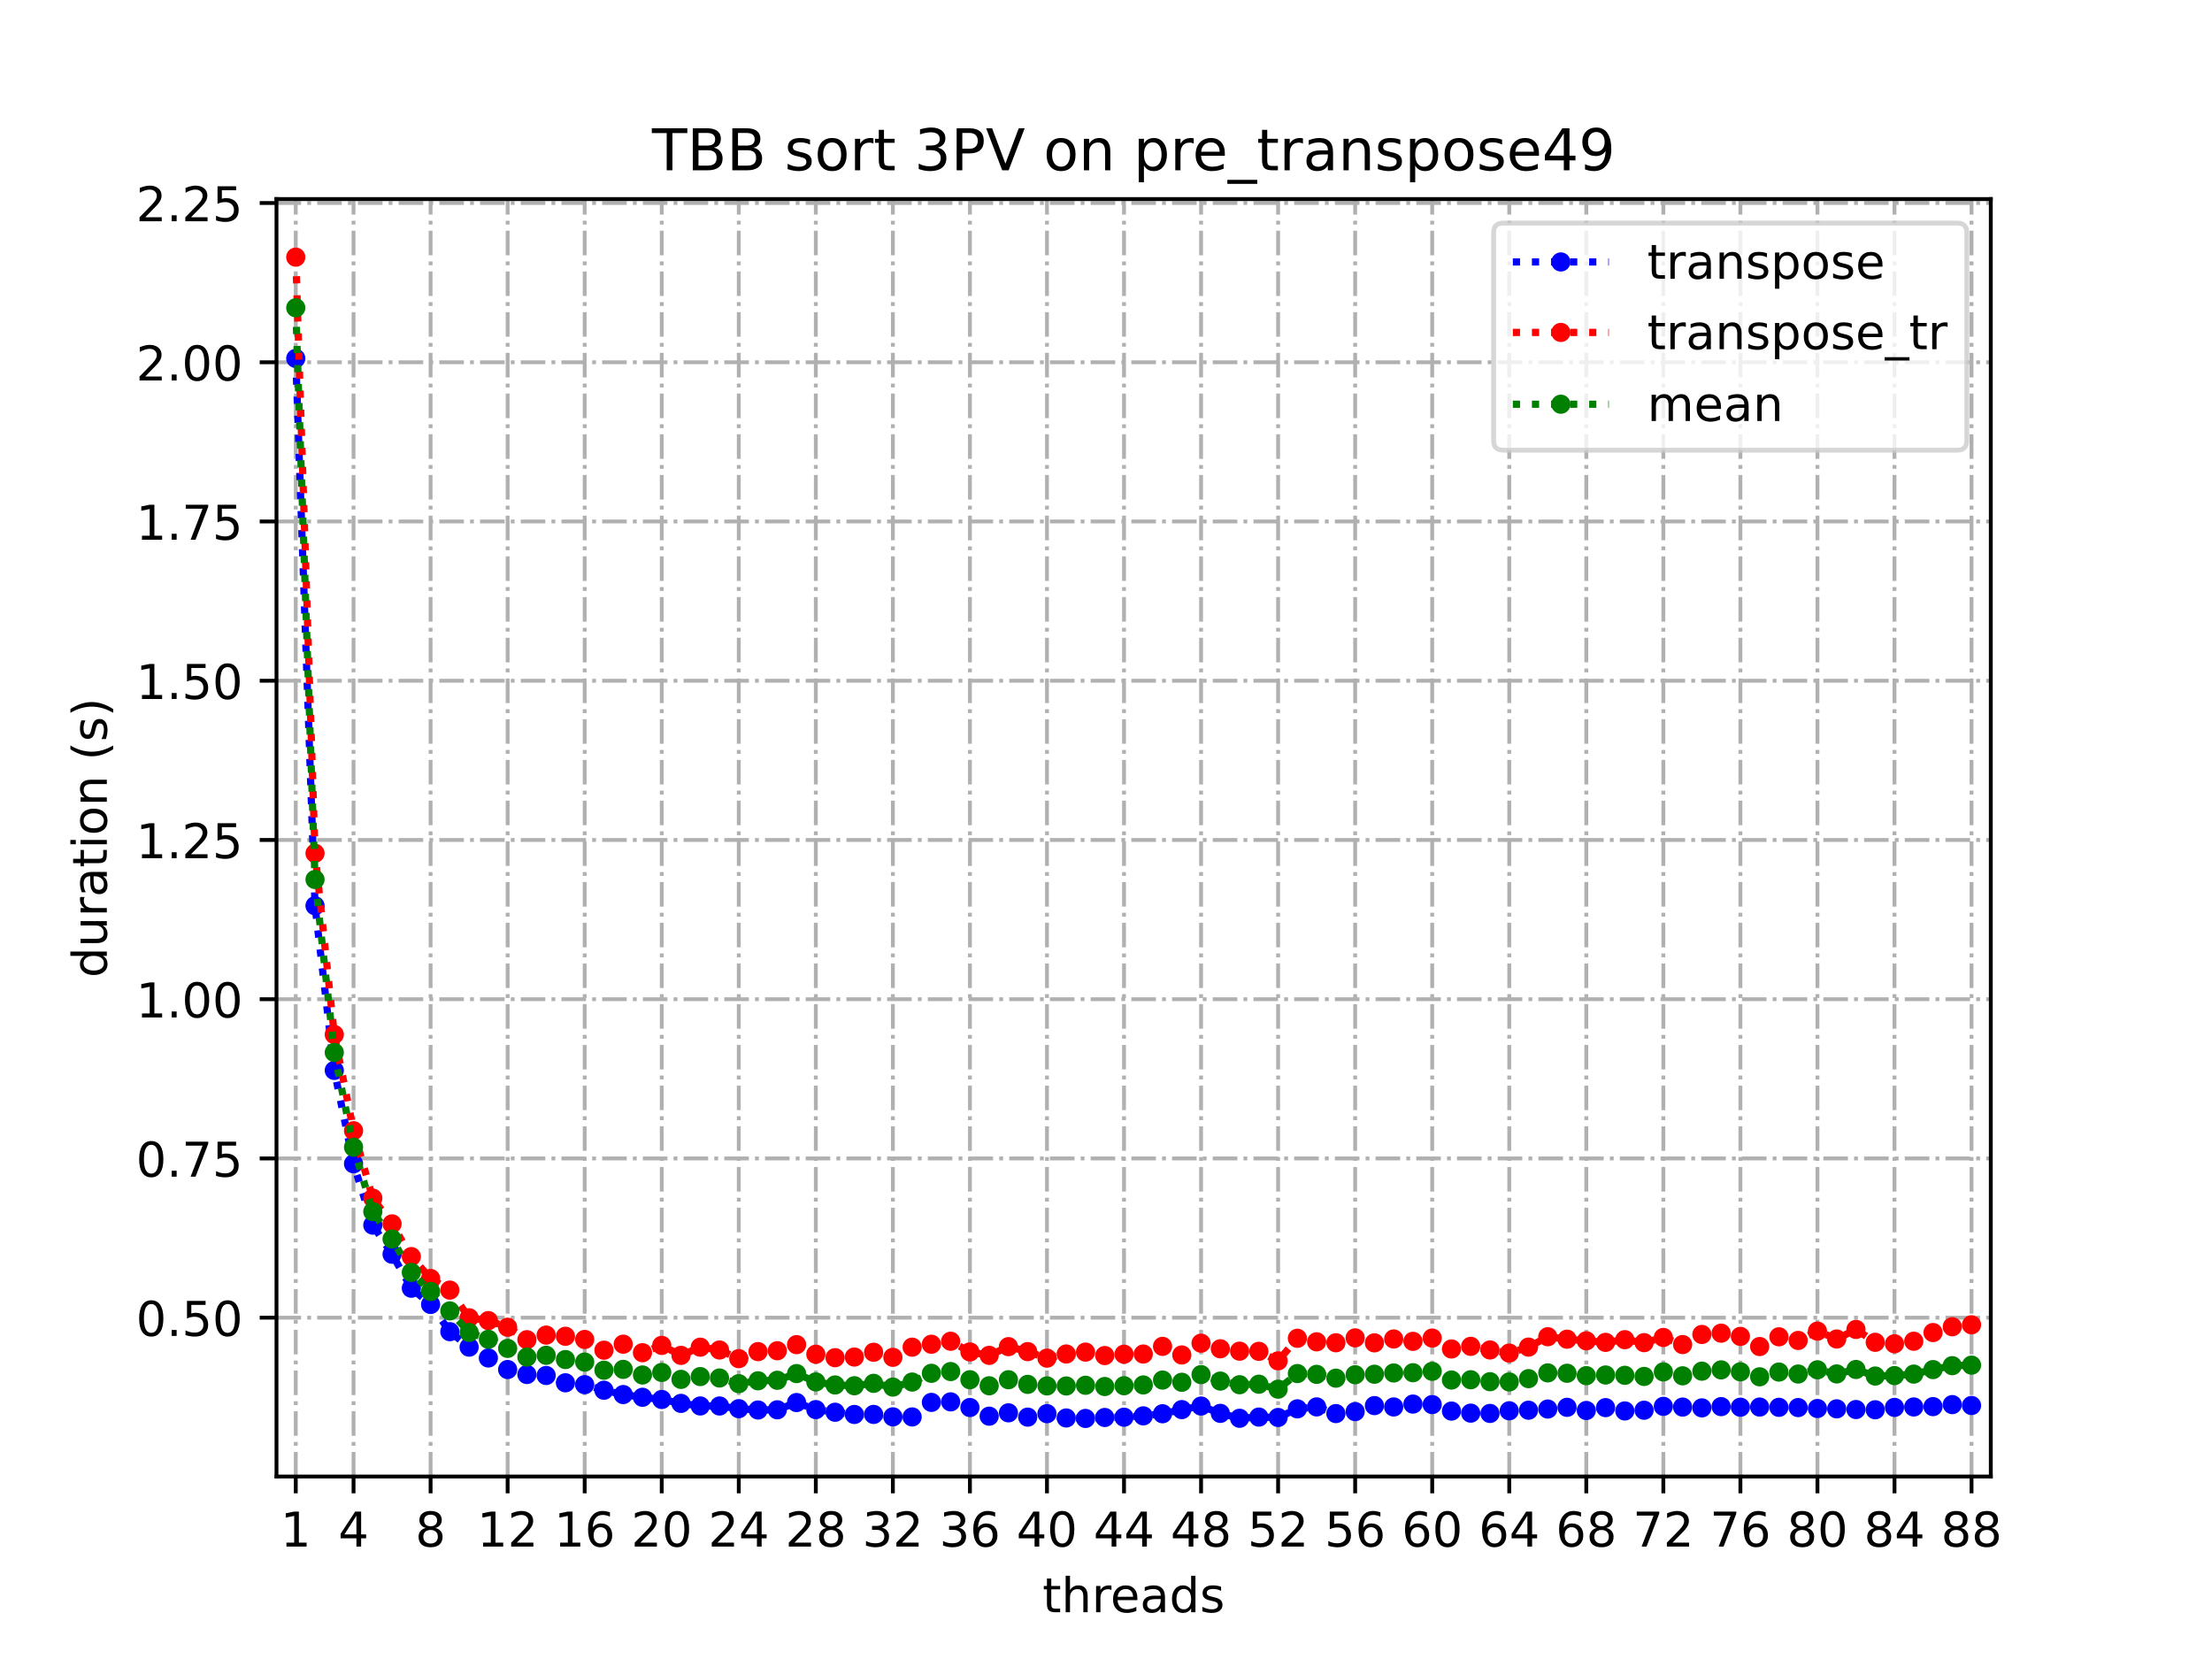 <?xml version="1.0" encoding="utf-8" standalone="no"?>
<!DOCTYPE svg PUBLIC "-//W3C//DTD SVG 1.1//EN"
  "http://www.w3.org/Graphics/SVG/1.1/DTD/svg11.dtd">
<!-- Created with matplotlib (https://matplotlib.org/) -->
<svg height="345.6pt" version="1.1" viewBox="0 0 460.8 345.6" width="460.8pt" xmlns="http://www.w3.org/2000/svg" xmlns:xlink="http://www.w3.org/1999/xlink">
 <defs>
  <style type="text/css">
*{stroke-linecap:butt;stroke-linejoin:round;}
  </style>
 </defs>
 <g id="figure_1">
  <g id="patch_1">
   <path d="M 0 345.6 
L 460.8 345.6 
L 460.8 0 
L 0 0 
z
" style="fill:#ffffff;"/>
  </g>
  <g id="axes_1">
   <g id="patch_2">
    <path d="M 57.6 307.584 
L 414.72 307.584 
L 414.72 41.472 
L 57.6 41.472 
z
" style="fill:#ffffff;"/>
   </g>
   <g id="matplotlib.axis_1">
    <g id="xtick_1">
     <g id="line2d_1">
      <path clip-path="url(#pb8adfad9e5)" d="M 61.613 307.584 
L 61.613 41.472 
" style="fill:none;stroke:#b0b0b0;stroke-dasharray:5.12,1.28,0.8,1.28;stroke-dashoffset:0;stroke-width:0.8;"/>
     </g>
     <g id="line2d_2">
      <defs>
       <path d="M 0 0 
L 0 3.5 
" id="m035ec97fb5" style="stroke:#000000;stroke-width:0.8;"/>
      </defs>
      <g>
       <use style="stroke:#000000;stroke-width:0.8;" x="61.613" xlink:href="#m035ec97fb5" y="307.584"/>
      </g>
     </g>
     <g id="text_1">
      <!-- 1 -->
      <defs>
       <path d="M 12.406 8.297 
L 28.516 8.297 
L 28.516 63.922 
L 10.984 60.406 
L 10.984 69.391 
L 28.422 72.906 
L 38.281 72.906 
L 38.281 8.297 
L 54.391 8.297 
L 54.391 0 
L 12.406 0 
z
" id="DejaVuSans-49"/>
      </defs>
      <g transform="translate(58.431 322.182)scale(0.1 -0.1)">
       <use xlink:href="#DejaVuSans-49"/>
      </g>
     </g>
    </g>
    <g id="xtick_2">
     <g id="line2d_3">
      <path clip-path="url(#pb8adfad9e5)" d="M 73.65 307.584 
L 73.65 41.472 
" style="fill:none;stroke:#b0b0b0;stroke-dasharray:5.12,1.28,0.8,1.28;stroke-dashoffset:0;stroke-width:0.8;"/>
     </g>
     <g id="line2d_4">
      <g>
       <use style="stroke:#000000;stroke-width:0.8;" x="73.65" xlink:href="#m035ec97fb5" y="307.584"/>
      </g>
     </g>
     <g id="text_2">
      <!-- 4 -->
      <defs>
       <path d="M 37.797 64.312 
L 12.891 25.391 
L 37.797 25.391 
z
M 35.203 72.906 
L 47.609 72.906 
L 47.609 25.391 
L 58.016 25.391 
L 58.016 17.188 
L 47.609 17.188 
L 47.609 0 
L 37.797 0 
L 37.797 17.188 
L 4.891 17.188 
L 4.891 26.703 
z
" id="DejaVuSans-52"/>
      </defs>
      <g transform="translate(70.469 322.182)scale(0.1 -0.1)">
       <use xlink:href="#DejaVuSans-52"/>
      </g>
     </g>
    </g>
    <g id="xtick_3">
     <g id="line2d_5">
      <path clip-path="url(#pb8adfad9e5)" d="M 89.701 307.584 
L 89.701 41.472 
" style="fill:none;stroke:#b0b0b0;stroke-dasharray:5.12,1.28,0.8,1.28;stroke-dashoffset:0;stroke-width:0.8;"/>
     </g>
     <g id="line2d_6">
      <g>
       <use style="stroke:#000000;stroke-width:0.8;" x="89.701" xlink:href="#m035ec97fb5" y="307.584"/>
      </g>
     </g>
     <g id="text_3">
      <!-- 8 -->
      <defs>
       <path d="M 31.781 34.625 
Q 24.75 34.625 20.719 30.859 
Q 16.703 27.094 16.703 20.516 
Q 16.703 13.922 20.719 10.156 
Q 24.75 6.391 31.781 6.391 
Q 38.812 6.391 42.859 10.172 
Q 46.922 13.969 46.922 20.516 
Q 46.922 27.094 42.891 30.859 
Q 38.875 34.625 31.781 34.625 
z
M 21.922 38.812 
Q 15.578 40.375 12.031 44.719 
Q 8.5 49.078 8.5 55.328 
Q 8.5 64.062 14.719 69.141 
Q 20.953 74.219 31.781 74.219 
Q 42.672 74.219 48.875 69.141 
Q 55.078 64.062 55.078 55.328 
Q 55.078 49.078 51.531 44.719 
Q 48 40.375 41.703 38.812 
Q 48.828 37.156 52.797 32.312 
Q 56.781 27.484 56.781 20.516 
Q 56.781 9.906 50.312 4.234 
Q 43.844 -1.422 31.781 -1.422 
Q 19.734 -1.422 13.25 4.234 
Q 6.781 9.906 6.781 20.516 
Q 6.781 27.484 10.781 32.312 
Q 14.797 37.156 21.922 38.812 
z
M 18.312 54.391 
Q 18.312 48.734 21.844 45.562 
Q 25.391 42.391 31.781 42.391 
Q 38.141 42.391 41.719 45.562 
Q 45.312 48.734 45.312 54.391 
Q 45.312 60.062 41.719 63.234 
Q 38.141 66.406 31.781 66.406 
Q 25.391 66.406 21.844 63.234 
Q 18.312 60.062 18.312 54.391 
z
" id="DejaVuSans-56"/>
      </defs>
      <g transform="translate(86.519 322.182)scale(0.1 -0.1)">
       <use xlink:href="#DejaVuSans-56"/>
      </g>
     </g>
    </g>
    <g id="xtick_4">
     <g id="line2d_7">
      <path clip-path="url(#pb8adfad9e5)" d="M 105.751 307.584 
L 105.751 41.472 
" style="fill:none;stroke:#b0b0b0;stroke-dasharray:5.12,1.28,0.8,1.28;stroke-dashoffset:0;stroke-width:0.8;"/>
     </g>
     <g id="line2d_8">
      <g>
       <use style="stroke:#000000;stroke-width:0.8;" x="105.751" xlink:href="#m035ec97fb5" y="307.584"/>
      </g>
     </g>
     <g id="text_4">
      <!-- 12 -->
      <defs>
       <path d="M 19.188 8.297 
L 53.609 8.297 
L 53.609 0 
L 7.328 0 
L 7.328 8.297 
Q 12.938 14.109 22.625 23.891 
Q 32.328 33.688 34.812 36.531 
Q 39.547 41.844 41.422 45.531 
Q 43.312 49.219 43.312 52.781 
Q 43.312 58.594 39.234 62.25 
Q 35.156 65.922 28.609 65.922 
Q 23.969 65.922 18.812 64.312 
Q 13.672 62.703 7.812 59.422 
L 7.812 69.391 
Q 13.766 71.781 18.938 73 
Q 24.125 74.219 28.422 74.219 
Q 39.75 74.219 46.484 68.547 
Q 53.219 62.891 53.219 53.422 
Q 53.219 48.922 51.531 44.891 
Q 49.859 40.875 45.406 35.406 
Q 44.188 33.984 37.641 27.219 
Q 31.109 20.453 19.188 8.297 
z
" id="DejaVuSans-50"/>
      </defs>
      <g transform="translate(99.389 322.182)scale(0.1 -0.1)">
       <use xlink:href="#DejaVuSans-49"/>
       <use x="63.623" xlink:href="#DejaVuSans-50"/>
      </g>
     </g>
    </g>
    <g id="xtick_5">
     <g id="line2d_9">
      <path clip-path="url(#pb8adfad9e5)" d="M 121.801 307.584 
L 121.801 41.472 
" style="fill:none;stroke:#b0b0b0;stroke-dasharray:5.12,1.28,0.8,1.28;stroke-dashoffset:0;stroke-width:0.8;"/>
     </g>
     <g id="line2d_10">
      <g>
       <use style="stroke:#000000;stroke-width:0.8;" x="121.801" xlink:href="#m035ec97fb5" y="307.584"/>
      </g>
     </g>
     <g id="text_5">
      <!-- 16 -->
      <defs>
       <path d="M 33.016 40.375 
Q 26.375 40.375 22.484 35.828 
Q 18.609 31.297 18.609 23.391 
Q 18.609 15.531 22.484 10.953 
Q 26.375 6.391 33.016 6.391 
Q 39.656 6.391 43.531 10.953 
Q 47.406 15.531 47.406 23.391 
Q 47.406 31.297 43.531 35.828 
Q 39.656 40.375 33.016 40.375 
z
M 52.594 71.297 
L 52.594 62.312 
Q 48.875 64.062 45.094 64.984 
Q 41.312 65.922 37.594 65.922 
Q 27.828 65.922 22.672 59.328 
Q 17.531 52.734 16.797 39.406 
Q 19.672 43.656 24.016 45.922 
Q 28.375 48.188 33.594 48.188 
Q 44.578 48.188 50.953 41.516 
Q 57.328 34.859 57.328 23.391 
Q 57.328 12.156 50.688 5.359 
Q 44.047 -1.422 33.016 -1.422 
Q 20.359 -1.422 13.672 8.266 
Q 6.984 17.969 6.984 36.375 
Q 6.984 53.656 15.188 63.938 
Q 23.391 74.219 37.203 74.219 
Q 40.922 74.219 44.703 73.484 
Q 48.484 72.75 52.594 71.297 
z
" id="DejaVuSans-54"/>
      </defs>
      <g transform="translate(115.439 322.182)scale(0.1 -0.1)">
       <use xlink:href="#DejaVuSans-49"/>
       <use x="63.623" xlink:href="#DejaVuSans-54"/>
      </g>
     </g>
    </g>
    <g id="xtick_6">
     <g id="line2d_11">
      <path clip-path="url(#pb8adfad9e5)" d="M 137.852 307.584 
L 137.852 41.472 
" style="fill:none;stroke:#b0b0b0;stroke-dasharray:5.12,1.28,0.8,1.28;stroke-dashoffset:0;stroke-width:0.8;"/>
     </g>
     <g id="line2d_12">
      <g>
       <use style="stroke:#000000;stroke-width:0.8;" x="137.852" xlink:href="#m035ec97fb5" y="307.584"/>
      </g>
     </g>
     <g id="text_6">
      <!-- 20 -->
      <defs>
       <path d="M 31.781 66.406 
Q 24.172 66.406 20.328 58.906 
Q 16.5 51.422 16.5 36.375 
Q 16.5 21.391 20.328 13.891 
Q 24.172 6.391 31.781 6.391 
Q 39.453 6.391 43.281 13.891 
Q 47.125 21.391 47.125 36.375 
Q 47.125 51.422 43.281 58.906 
Q 39.453 66.406 31.781 66.406 
z
M 31.781 74.219 
Q 44.047 74.219 50.516 64.516 
Q 56.984 54.828 56.984 36.375 
Q 56.984 17.969 50.516 8.266 
Q 44.047 -1.422 31.781 -1.422 
Q 19.531 -1.422 13.062 8.266 
Q 6.594 17.969 6.594 36.375 
Q 6.594 54.828 13.062 64.516 
Q 19.531 74.219 31.781 74.219 
z
" id="DejaVuSans-48"/>
      </defs>
      <g transform="translate(131.489 322.182)scale(0.1 -0.1)">
       <use xlink:href="#DejaVuSans-50"/>
       <use x="63.623" xlink:href="#DejaVuSans-48"/>
      </g>
     </g>
    </g>
    <g id="xtick_7">
     <g id="line2d_13">
      <path clip-path="url(#pb8adfad9e5)" d="M 153.902 307.584 
L 153.902 41.472 
" style="fill:none;stroke:#b0b0b0;stroke-dasharray:5.12,1.28,0.8,1.28;stroke-dashoffset:0;stroke-width:0.8;"/>
     </g>
     <g id="line2d_14">
      <g>
       <use style="stroke:#000000;stroke-width:0.8;" x="153.902" xlink:href="#m035ec97fb5" y="307.584"/>
      </g>
     </g>
     <g id="text_7">
      <!-- 24 -->
      <g transform="translate(147.54 322.182)scale(0.1 -0.1)">
       <use xlink:href="#DejaVuSans-50"/>
       <use x="63.623" xlink:href="#DejaVuSans-52"/>
      </g>
     </g>
    </g>
    <g id="xtick_8">
     <g id="line2d_15">
      <path clip-path="url(#pb8adfad9e5)" d="M 169.952 307.584 
L 169.952 41.472 
" style="fill:none;stroke:#b0b0b0;stroke-dasharray:5.12,1.28,0.8,1.28;stroke-dashoffset:0;stroke-width:0.8;"/>
     </g>
     <g id="line2d_16">
      <g>
       <use style="stroke:#000000;stroke-width:0.8;" x="169.952" xlink:href="#m035ec97fb5" y="307.584"/>
      </g>
     </g>
     <g id="text_8">
      <!-- 28 -->
      <g transform="translate(163.59 322.182)scale(0.1 -0.1)">
       <use xlink:href="#DejaVuSans-50"/>
       <use x="63.623" xlink:href="#DejaVuSans-56"/>
      </g>
     </g>
    </g>
    <g id="xtick_9">
     <g id="line2d_17">
      <path clip-path="url(#pb8adfad9e5)" d="M 186.003 307.584 
L 186.003 41.472 
" style="fill:none;stroke:#b0b0b0;stroke-dasharray:5.12,1.28,0.8,1.28;stroke-dashoffset:0;stroke-width:0.8;"/>
     </g>
     <g id="line2d_18">
      <g>
       <use style="stroke:#000000;stroke-width:0.8;" x="186.003" xlink:href="#m035ec97fb5" y="307.584"/>
      </g>
     </g>
     <g id="text_9">
      <!-- 32 -->
      <defs>
       <path d="M 40.578 39.312 
Q 47.656 37.797 51.625 33 
Q 55.609 28.219 55.609 21.188 
Q 55.609 10.406 48.188 4.484 
Q 40.766 -1.422 27.094 -1.422 
Q 22.516 -1.422 17.656 -0.516 
Q 12.797 0.391 7.625 2.203 
L 7.625 11.719 
Q 11.719 9.328 16.594 8.109 
Q 21.484 6.891 26.812 6.891 
Q 36.078 6.891 40.938 10.547 
Q 45.797 14.203 45.797 21.188 
Q 45.797 27.641 41.281 31.266 
Q 36.766 34.906 28.719 34.906 
L 20.219 34.906 
L 20.219 43.016 
L 29.109 43.016 
Q 36.375 43.016 40.234 45.922 
Q 44.094 48.828 44.094 54.297 
Q 44.094 59.906 40.109 62.906 
Q 36.141 65.922 28.719 65.922 
Q 24.656 65.922 20.016 65.031 
Q 15.375 64.156 9.812 62.312 
L 9.812 71.094 
Q 15.438 72.656 20.344 73.438 
Q 25.25 74.219 29.594 74.219 
Q 40.828 74.219 47.359 69.109 
Q 53.906 64.016 53.906 55.328 
Q 53.906 49.266 50.438 45.094 
Q 46.969 40.922 40.578 39.312 
z
" id="DejaVuSans-51"/>
      </defs>
      <g transform="translate(179.64 322.182)scale(0.1 -0.1)">
       <use xlink:href="#DejaVuSans-51"/>
       <use x="63.623" xlink:href="#DejaVuSans-50"/>
      </g>
     </g>
    </g>
    <g id="xtick_10">
     <g id="line2d_19">
      <path clip-path="url(#pb8adfad9e5)" d="M 202.053 307.584 
L 202.053 41.472 
" style="fill:none;stroke:#b0b0b0;stroke-dasharray:5.12,1.28,0.8,1.28;stroke-dashoffset:0;stroke-width:0.8;"/>
     </g>
     <g id="line2d_20">
      <g>
       <use style="stroke:#000000;stroke-width:0.8;" x="202.053" xlink:href="#m035ec97fb5" y="307.584"/>
      </g>
     </g>
     <g id="text_10">
      <!-- 36 -->
      <g transform="translate(195.691 322.182)scale(0.1 -0.1)">
       <use xlink:href="#DejaVuSans-51"/>
       <use x="63.623" xlink:href="#DejaVuSans-54"/>
      </g>
     </g>
    </g>
    <g id="xtick_11">
     <g id="line2d_21">
      <path clip-path="url(#pb8adfad9e5)" d="M 218.103 307.584 
L 218.103 41.472 
" style="fill:none;stroke:#b0b0b0;stroke-dasharray:5.12,1.28,0.8,1.28;stroke-dashoffset:0;stroke-width:0.8;"/>
     </g>
     <g id="line2d_22">
      <g>
       <use style="stroke:#000000;stroke-width:0.8;" x="218.103" xlink:href="#m035ec97fb5" y="307.584"/>
      </g>
     </g>
     <g id="text_11">
      <!-- 40 -->
      <g transform="translate(211.741 322.182)scale(0.1 -0.1)">
       <use xlink:href="#DejaVuSans-52"/>
       <use x="63.623" xlink:href="#DejaVuSans-48"/>
      </g>
     </g>
    </g>
    <g id="xtick_12">
     <g id="line2d_23">
      <path clip-path="url(#pb8adfad9e5)" d="M 234.154 307.584 
L 234.154 41.472 
" style="fill:none;stroke:#b0b0b0;stroke-dasharray:5.12,1.28,0.8,1.28;stroke-dashoffset:0;stroke-width:0.8;"/>
     </g>
     <g id="line2d_24">
      <g>
       <use style="stroke:#000000;stroke-width:0.8;" x="234.154" xlink:href="#m035ec97fb5" y="307.584"/>
      </g>
     </g>
     <g id="text_12">
      <!-- 44 -->
      <g transform="translate(227.791 322.182)scale(0.1 -0.1)">
       <use xlink:href="#DejaVuSans-52"/>
       <use x="63.623" xlink:href="#DejaVuSans-52"/>
      </g>
     </g>
    </g>
    <g id="xtick_13">
     <g id="line2d_25">
      <path clip-path="url(#pb8adfad9e5)" d="M 250.204 307.584 
L 250.204 41.472 
" style="fill:none;stroke:#b0b0b0;stroke-dasharray:5.12,1.28,0.8,1.28;stroke-dashoffset:0;stroke-width:0.8;"/>
     </g>
     <g id="line2d_26">
      <g>
       <use style="stroke:#000000;stroke-width:0.8;" x="250.204" xlink:href="#m035ec97fb5" y="307.584"/>
      </g>
     </g>
     <g id="text_13">
      <!-- 48 -->
      <g transform="translate(243.842 322.182)scale(0.1 -0.1)">
       <use xlink:href="#DejaVuSans-52"/>
       <use x="63.623" xlink:href="#DejaVuSans-56"/>
      </g>
     </g>
    </g>
    <g id="xtick_14">
     <g id="line2d_27">
      <path clip-path="url(#pb8adfad9e5)" d="M 266.254 307.584 
L 266.254 41.472 
" style="fill:none;stroke:#b0b0b0;stroke-dasharray:5.12,1.28,0.8,1.28;stroke-dashoffset:0;stroke-width:0.8;"/>
     </g>
     <g id="line2d_28">
      <g>
       <use style="stroke:#000000;stroke-width:0.8;" x="266.254" xlink:href="#m035ec97fb5" y="307.584"/>
      </g>
     </g>
     <g id="text_14">
      <!-- 52 -->
      <defs>
       <path d="M 10.797 72.906 
L 49.516 72.906 
L 49.516 64.594 
L 19.828 64.594 
L 19.828 46.734 
Q 21.969 47.469 24.109 47.828 
Q 26.266 48.188 28.422 48.188 
Q 40.625 48.188 47.75 41.5 
Q 54.891 34.812 54.891 23.391 
Q 54.891 11.625 47.562 5.094 
Q 40.234 -1.422 26.906 -1.422 
Q 22.312 -1.422 17.547 -0.641 
Q 12.797 0.141 7.719 1.703 
L 7.719 11.625 
Q 12.109 9.234 16.797 8.062 
Q 21.484 6.891 26.703 6.891 
Q 35.156 6.891 40.078 11.328 
Q 45.016 15.766 45.016 23.391 
Q 45.016 31 40.078 35.438 
Q 35.156 39.891 26.703 39.891 
Q 22.75 39.891 18.812 39.016 
Q 14.891 38.141 10.797 36.281 
z
" id="DejaVuSans-53"/>
      </defs>
      <g transform="translate(259.892 322.182)scale(0.1 -0.1)">
       <use xlink:href="#DejaVuSans-53"/>
       <use x="63.623" xlink:href="#DejaVuSans-50"/>
      </g>
     </g>
    </g>
    <g id="xtick_15">
     <g id="line2d_29">
      <path clip-path="url(#pb8adfad9e5)" d="M 282.305 307.584 
L 282.305 41.472 
" style="fill:none;stroke:#b0b0b0;stroke-dasharray:5.12,1.28,0.8,1.28;stroke-dashoffset:0;stroke-width:0.8;"/>
     </g>
     <g id="line2d_30">
      <g>
       <use style="stroke:#000000;stroke-width:0.8;" x="282.305" xlink:href="#m035ec97fb5" y="307.584"/>
      </g>
     </g>
     <g id="text_15">
      <!-- 56 -->
      <g transform="translate(275.942 322.182)scale(0.1 -0.1)">
       <use xlink:href="#DejaVuSans-53"/>
       <use x="63.623" xlink:href="#DejaVuSans-54"/>
      </g>
     </g>
    </g>
    <g id="xtick_16">
     <g id="line2d_31">
      <path clip-path="url(#pb8adfad9e5)" d="M 298.355 307.584 
L 298.355 41.472 
" style="fill:none;stroke:#b0b0b0;stroke-dasharray:5.12,1.28,0.8,1.28;stroke-dashoffset:0;stroke-width:0.8;"/>
     </g>
     <g id="line2d_32">
      <g>
       <use style="stroke:#000000;stroke-width:0.8;" x="298.355" xlink:href="#m035ec97fb5" y="307.584"/>
      </g>
     </g>
     <g id="text_16">
      <!-- 60 -->
      <g transform="translate(291.993 322.182)scale(0.1 -0.1)">
       <use xlink:href="#DejaVuSans-54"/>
       <use x="63.623" xlink:href="#DejaVuSans-48"/>
      </g>
     </g>
    </g>
    <g id="xtick_17">
     <g id="line2d_33">
      <path clip-path="url(#pb8adfad9e5)" d="M 314.405 307.584 
L 314.405 41.472 
" style="fill:none;stroke:#b0b0b0;stroke-dasharray:5.12,1.28,0.8,1.28;stroke-dashoffset:0;stroke-width:0.8;"/>
     </g>
     <g id="line2d_34">
      <g>
       <use style="stroke:#000000;stroke-width:0.8;" x="314.405" xlink:href="#m035ec97fb5" y="307.584"/>
      </g>
     </g>
     <g id="text_17">
      <!-- 64 -->
      <g transform="translate(308.043 322.182)scale(0.1 -0.1)">
       <use xlink:href="#DejaVuSans-54"/>
       <use x="63.623" xlink:href="#DejaVuSans-52"/>
      </g>
     </g>
    </g>
    <g id="xtick_18">
     <g id="line2d_35">
      <path clip-path="url(#pb8adfad9e5)" d="M 330.456 307.584 
L 330.456 41.472 
" style="fill:none;stroke:#b0b0b0;stroke-dasharray:5.12,1.28,0.8,1.28;stroke-dashoffset:0;stroke-width:0.8;"/>
     </g>
     <g id="line2d_36">
      <g>
       <use style="stroke:#000000;stroke-width:0.8;" x="330.456" xlink:href="#m035ec97fb5" y="307.584"/>
      </g>
     </g>
     <g id="text_18">
      <!-- 68 -->
      <g transform="translate(324.093 322.182)scale(0.1 -0.1)">
       <use xlink:href="#DejaVuSans-54"/>
       <use x="63.623" xlink:href="#DejaVuSans-56"/>
      </g>
     </g>
    </g>
    <g id="xtick_19">
     <g id="line2d_37">
      <path clip-path="url(#pb8adfad9e5)" d="M 346.506 307.584 
L 346.506 41.472 
" style="fill:none;stroke:#b0b0b0;stroke-dasharray:5.12,1.28,0.8,1.28;stroke-dashoffset:0;stroke-width:0.8;"/>
     </g>
     <g id="line2d_38">
      <g>
       <use style="stroke:#000000;stroke-width:0.8;" x="346.506" xlink:href="#m035ec97fb5" y="307.584"/>
      </g>
     </g>
     <g id="text_19">
      <!-- 72 -->
      <defs>
       <path d="M 8.203 72.906 
L 55.078 72.906 
L 55.078 68.703 
L 28.609 0 
L 18.312 0 
L 43.219 64.594 
L 8.203 64.594 
z
" id="DejaVuSans-55"/>
      </defs>
      <g transform="translate(340.144 322.182)scale(0.1 -0.1)">
       <use xlink:href="#DejaVuSans-55"/>
       <use x="63.623" xlink:href="#DejaVuSans-50"/>
      </g>
     </g>
    </g>
    <g id="xtick_20">
     <g id="line2d_39">
      <path clip-path="url(#pb8adfad9e5)" d="M 362.556 307.584 
L 362.556 41.472 
" style="fill:none;stroke:#b0b0b0;stroke-dasharray:5.12,1.28,0.8,1.28;stroke-dashoffset:0;stroke-width:0.8;"/>
     </g>
     <g id="line2d_40">
      <g>
       <use style="stroke:#000000;stroke-width:0.8;" x="362.556" xlink:href="#m035ec97fb5" y="307.584"/>
      </g>
     </g>
     <g id="text_20">
      <!-- 76 -->
      <g transform="translate(356.194 322.182)scale(0.1 -0.1)">
       <use xlink:href="#DejaVuSans-55"/>
       <use x="63.623" xlink:href="#DejaVuSans-54"/>
      </g>
     </g>
    </g>
    <g id="xtick_21">
     <g id="line2d_41">
      <path clip-path="url(#pb8adfad9e5)" d="M 378.607 307.584 
L 378.607 41.472 
" style="fill:none;stroke:#b0b0b0;stroke-dasharray:5.12,1.28,0.8,1.28;stroke-dashoffset:0;stroke-width:0.8;"/>
     </g>
     <g id="line2d_42">
      <g>
       <use style="stroke:#000000;stroke-width:0.8;" x="378.607" xlink:href="#m035ec97fb5" y="307.584"/>
      </g>
     </g>
     <g id="text_21">
      <!-- 80 -->
      <g transform="translate(372.244 322.182)scale(0.1 -0.1)">
       <use xlink:href="#DejaVuSans-56"/>
       <use x="63.623" xlink:href="#DejaVuSans-48"/>
      </g>
     </g>
    </g>
    <g id="xtick_22">
     <g id="line2d_43">
      <path clip-path="url(#pb8adfad9e5)" d="M 394.657 307.584 
L 394.657 41.472 
" style="fill:none;stroke:#b0b0b0;stroke-dasharray:5.12,1.28,0.8,1.28;stroke-dashoffset:0;stroke-width:0.8;"/>
     </g>
     <g id="line2d_44">
      <g>
       <use style="stroke:#000000;stroke-width:0.8;" x="394.657" xlink:href="#m035ec97fb5" y="307.584"/>
      </g>
     </g>
     <g id="text_22">
      <!-- 84 -->
      <g transform="translate(388.295 322.182)scale(0.1 -0.1)">
       <use xlink:href="#DejaVuSans-56"/>
       <use x="63.623" xlink:href="#DejaVuSans-52"/>
      </g>
     </g>
    </g>
    <g id="xtick_23">
     <g id="line2d_45">
      <path clip-path="url(#pb8adfad9e5)" d="M 410.707 307.584 
L 410.707 41.472 
" style="fill:none;stroke:#b0b0b0;stroke-dasharray:5.12,1.28,0.8,1.28;stroke-dashoffset:0;stroke-width:0.8;"/>
     </g>
     <g id="line2d_46">
      <g>
       <use style="stroke:#000000;stroke-width:0.8;" x="410.707" xlink:href="#m035ec97fb5" y="307.584"/>
      </g>
     </g>
     <g id="text_23">
      <!-- 88 -->
      <g transform="translate(404.345 322.182)scale(0.1 -0.1)">
       <use xlink:href="#DejaVuSans-56"/>
       <use x="63.623" xlink:href="#DejaVuSans-56"/>
      </g>
     </g>
    </g>
    <g id="text_24">
     <!-- threads -->
     <defs>
      <path d="M 18.312 70.219 
L 18.312 54.688 
L 36.812 54.688 
L 36.812 47.703 
L 18.312 47.703 
L 18.312 18.016 
Q 18.312 11.328 20.141 9.422 
Q 21.969 7.516 27.594 7.516 
L 36.812 7.516 
L 36.812 0 
L 27.594 0 
Q 17.188 0 13.234 3.875 
Q 9.281 7.766 9.281 18.016 
L 9.281 47.703 
L 2.688 47.703 
L 2.688 54.688 
L 9.281 54.688 
L 9.281 70.219 
z
" id="DejaVuSans-116"/>
      <path d="M 54.891 33.016 
L 54.891 0 
L 45.906 0 
L 45.906 32.719 
Q 45.906 40.484 42.875 44.328 
Q 39.844 48.188 33.797 48.188 
Q 26.516 48.188 22.312 43.547 
Q 18.109 38.922 18.109 30.906 
L 18.109 0 
L 9.078 0 
L 9.078 75.984 
L 18.109 75.984 
L 18.109 46.188 
Q 21.344 51.125 25.703 53.562 
Q 30.078 56 35.797 56 
Q 45.219 56 50.047 50.172 
Q 54.891 44.344 54.891 33.016 
z
" id="DejaVuSans-104"/>
      <path d="M 41.109 46.297 
Q 39.594 47.172 37.812 47.578 
Q 36.031 48 33.891 48 
Q 26.266 48 22.188 43.047 
Q 18.109 38.094 18.109 28.812 
L 18.109 0 
L 9.078 0 
L 9.078 54.688 
L 18.109 54.688 
L 18.109 46.188 
Q 20.953 51.172 25.484 53.578 
Q 30.031 56 36.531 56 
Q 37.453 56 38.578 55.875 
Q 39.703 55.766 41.062 55.516 
z
" id="DejaVuSans-114"/>
      <path d="M 56.203 29.594 
L 56.203 25.203 
L 14.891 25.203 
Q 15.484 15.922 20.484 11.062 
Q 25.484 6.203 34.422 6.203 
Q 39.594 6.203 44.453 7.469 
Q 49.312 8.734 54.109 11.281 
L 54.109 2.781 
Q 49.266 0.734 44.188 -0.344 
Q 39.109 -1.422 33.891 -1.422 
Q 20.797 -1.422 13.156 6.188 
Q 5.516 13.812 5.516 26.812 
Q 5.516 40.234 12.766 48.109 
Q 20.016 56 32.328 56 
Q 43.359 56 49.781 48.891 
Q 56.203 41.797 56.203 29.594 
z
M 47.219 32.234 
Q 47.125 39.594 43.094 43.984 
Q 39.062 48.391 32.422 48.391 
Q 24.906 48.391 20.391 44.141 
Q 15.875 39.891 15.188 32.172 
z
" id="DejaVuSans-101"/>
      <path d="M 34.281 27.484 
Q 23.391 27.484 19.188 25 
Q 14.984 22.516 14.984 16.5 
Q 14.984 11.719 18.141 8.906 
Q 21.297 6.109 26.703 6.109 
Q 34.188 6.109 38.703 11.406 
Q 43.219 16.703 43.219 25.484 
L 43.219 27.484 
z
M 52.203 31.203 
L 52.203 0 
L 43.219 0 
L 43.219 8.297 
Q 40.141 3.328 35.547 0.953 
Q 30.953 -1.422 24.312 -1.422 
Q 15.922 -1.422 10.953 3.297 
Q 6 8.016 6 15.922 
Q 6 25.141 12.172 29.828 
Q 18.359 34.516 30.609 34.516 
L 43.219 34.516 
L 43.219 35.406 
Q 43.219 41.609 39.141 45 
Q 35.062 48.391 27.688 48.391 
Q 23 48.391 18.547 47.266 
Q 14.109 46.141 10.016 43.891 
L 10.016 52.203 
Q 14.938 54.109 19.578 55.047 
Q 24.219 56 28.609 56 
Q 40.484 56 46.344 49.844 
Q 52.203 43.703 52.203 31.203 
z
" id="DejaVuSans-97"/>
      <path d="M 45.406 46.391 
L 45.406 75.984 
L 54.391 75.984 
L 54.391 0 
L 45.406 0 
L 45.406 8.203 
Q 42.578 3.328 38.25 0.953 
Q 33.938 -1.422 27.875 -1.422 
Q 17.969 -1.422 11.734 6.484 
Q 5.516 14.406 5.516 27.297 
Q 5.516 40.188 11.734 48.094 
Q 17.969 56 27.875 56 
Q 33.938 56 38.25 53.625 
Q 42.578 51.266 45.406 46.391 
z
M 14.797 27.297 
Q 14.797 17.391 18.875 11.75 
Q 22.953 6.109 30.078 6.109 
Q 37.203 6.109 41.297 11.75 
Q 45.406 17.391 45.406 27.297 
Q 45.406 37.203 41.297 42.844 
Q 37.203 48.484 30.078 48.484 
Q 22.953 48.484 18.875 42.844 
Q 14.797 37.203 14.797 27.297 
z
" id="DejaVuSans-100"/>
      <path d="M 44.281 53.078 
L 44.281 44.578 
Q 40.484 46.531 36.375 47.5 
Q 32.281 48.484 27.875 48.484 
Q 21.188 48.484 17.844 46.438 
Q 14.5 44.391 14.5 40.281 
Q 14.5 37.156 16.891 35.375 
Q 19.281 33.594 26.516 31.984 
L 29.594 31.297 
Q 39.156 29.25 43.188 25.516 
Q 47.219 21.781 47.219 15.094 
Q 47.219 7.469 41.188 3.016 
Q 35.156 -1.422 24.609 -1.422 
Q 20.219 -1.422 15.453 -0.562 
Q 10.688 0.297 5.422 2 
L 5.422 11.281 
Q 10.406 8.688 15.234 7.391 
Q 20.062 6.109 24.812 6.109 
Q 31.156 6.109 34.562 8.281 
Q 37.984 10.453 37.984 14.406 
Q 37.984 18.062 35.516 20.016 
Q 33.062 21.969 24.703 23.781 
L 21.578 24.516 
Q 13.234 26.266 9.516 29.906 
Q 5.812 33.547 5.812 39.891 
Q 5.812 47.609 11.281 51.797 
Q 16.75 56 26.812 56 
Q 31.781 56 36.172 55.266 
Q 40.578 54.547 44.281 53.078 
z
" id="DejaVuSans-115"/>
     </defs>
     <g transform="translate(217.169 335.861)scale(0.1 -0.1)">
      <use xlink:href="#DejaVuSans-116"/>
      <use x="39.209" xlink:href="#DejaVuSans-104"/>
      <use x="102.588" xlink:href="#DejaVuSans-114"/>
      <use x="141.451" xlink:href="#DejaVuSans-101"/>
      <use x="202.975" xlink:href="#DejaVuSans-97"/>
      <use x="264.254" xlink:href="#DejaVuSans-100"/>
      <use x="327.73" xlink:href="#DejaVuSans-115"/>
     </g>
    </g>
   </g>
   <g id="matplotlib.axis_2">
    <g id="ytick_1">
     <g id="line2d_47">
      <path clip-path="url(#pb8adfad9e5)" d="M 57.6 274.496 
L 414.72 274.496 
" style="fill:none;stroke:#b0b0b0;stroke-dasharray:5.12,1.28,0.8,1.28;stroke-dashoffset:0;stroke-width:0.8;"/>
     </g>
     <g id="line2d_48">
      <defs>
       <path d="M 0 0 
L -3.5 0 
" id="ma5dce1744e" style="stroke:#000000;stroke-width:0.8;"/>
      </defs>
      <g>
       <use style="stroke:#000000;stroke-width:0.8;" x="57.6" xlink:href="#ma5dce1744e" y="274.496"/>
      </g>
     </g>
     <g id="text_25">
      <!-- 0.50 -->
      <defs>
       <path d="M 10.688 12.406 
L 21 12.406 
L 21 0 
L 10.688 0 
z
" id="DejaVuSans-46"/>
      </defs>
      <g transform="translate(28.334 278.296)scale(0.1 -0.1)">
       <use xlink:href="#DejaVuSans-48"/>
       <use x="63.623" xlink:href="#DejaVuSans-46"/>
       <use x="95.41" xlink:href="#DejaVuSans-53"/>
       <use x="159.033" xlink:href="#DejaVuSans-48"/>
      </g>
     </g>
    </g>
    <g id="ytick_2">
     <g id="line2d_49">
      <path clip-path="url(#pb8adfad9e5)" d="M 57.6 241.324 
L 414.72 241.324 
" style="fill:none;stroke:#b0b0b0;stroke-dasharray:5.12,1.28,0.8,1.28;stroke-dashoffset:0;stroke-width:0.8;"/>
     </g>
     <g id="line2d_50">
      <g>
       <use style="stroke:#000000;stroke-width:0.8;" x="57.6" xlink:href="#ma5dce1744e" y="241.324"/>
      </g>
     </g>
     <g id="text_26">
      <!-- 0.75 -->
      <g transform="translate(28.334 245.123)scale(0.1 -0.1)">
       <use xlink:href="#DejaVuSans-48"/>
       <use x="63.623" xlink:href="#DejaVuSans-46"/>
       <use x="95.41" xlink:href="#DejaVuSans-55"/>
       <use x="159.033" xlink:href="#DejaVuSans-53"/>
      </g>
     </g>
    </g>
    <g id="ytick_3">
     <g id="line2d_51">
      <path clip-path="url(#pb8adfad9e5)" d="M 57.6 208.152 
L 414.72 208.152 
" style="fill:none;stroke:#b0b0b0;stroke-dasharray:5.12,1.28,0.8,1.28;stroke-dashoffset:0;stroke-width:0.8;"/>
     </g>
     <g id="line2d_52">
      <g>
       <use style="stroke:#000000;stroke-width:0.8;" x="57.6" xlink:href="#ma5dce1744e" y="208.152"/>
      </g>
     </g>
     <g id="text_27">
      <!-- 1.00 -->
      <g transform="translate(28.334 211.951)scale(0.1 -0.1)">
       <use xlink:href="#DejaVuSans-49"/>
       <use x="63.623" xlink:href="#DejaVuSans-46"/>
       <use x="95.41" xlink:href="#DejaVuSans-48"/>
       <use x="159.033" xlink:href="#DejaVuSans-48"/>
      </g>
     </g>
    </g>
    <g id="ytick_4">
     <g id="line2d_53">
      <path clip-path="url(#pb8adfad9e5)" d="M 57.6 174.98 
L 414.72 174.98 
" style="fill:none;stroke:#b0b0b0;stroke-dasharray:5.12,1.28,0.8,1.28;stroke-dashoffset:0;stroke-width:0.8;"/>
     </g>
     <g id="line2d_54">
      <g>
       <use style="stroke:#000000;stroke-width:0.8;" x="57.6" xlink:href="#ma5dce1744e" y="174.98"/>
      </g>
     </g>
     <g id="text_28">
      <!-- 1.25 -->
      <g transform="translate(28.334 178.779)scale(0.1 -0.1)">
       <use xlink:href="#DejaVuSans-49"/>
       <use x="63.623" xlink:href="#DejaVuSans-46"/>
       <use x="95.41" xlink:href="#DejaVuSans-50"/>
       <use x="159.033" xlink:href="#DejaVuSans-53"/>
      </g>
     </g>
    </g>
    <g id="ytick_5">
     <g id="line2d_55">
      <path clip-path="url(#pb8adfad9e5)" d="M 57.6 141.808 
L 414.72 141.808 
" style="fill:none;stroke:#b0b0b0;stroke-dasharray:5.12,1.28,0.8,1.28;stroke-dashoffset:0;stroke-width:0.8;"/>
     </g>
     <g id="line2d_56">
      <g>
       <use style="stroke:#000000;stroke-width:0.8;" x="57.6" xlink:href="#ma5dce1744e" y="141.808"/>
      </g>
     </g>
     <g id="text_29">
      <!-- 1.50 -->
      <g transform="translate(28.334 145.607)scale(0.1 -0.1)">
       <use xlink:href="#DejaVuSans-49"/>
       <use x="63.623" xlink:href="#DejaVuSans-46"/>
       <use x="95.41" xlink:href="#DejaVuSans-53"/>
       <use x="159.033" xlink:href="#DejaVuSans-48"/>
      </g>
     </g>
    </g>
    <g id="ytick_6">
     <g id="line2d_57">
      <path clip-path="url(#pb8adfad9e5)" d="M 57.6 108.635 
L 414.72 108.635 
" style="fill:none;stroke:#b0b0b0;stroke-dasharray:5.12,1.28,0.8,1.28;stroke-dashoffset:0;stroke-width:0.8;"/>
     </g>
     <g id="line2d_58">
      <g>
       <use style="stroke:#000000;stroke-width:0.8;" x="57.6" xlink:href="#ma5dce1744e" y="108.635"/>
      </g>
     </g>
     <g id="text_30">
      <!-- 1.75 -->
      <g transform="translate(28.334 112.435)scale(0.1 -0.1)">
       <use xlink:href="#DejaVuSans-49"/>
       <use x="63.623" xlink:href="#DejaVuSans-46"/>
       <use x="95.41" xlink:href="#DejaVuSans-55"/>
       <use x="159.033" xlink:href="#DejaVuSans-53"/>
      </g>
     </g>
    </g>
    <g id="ytick_7">
     <g id="line2d_59">
      <path clip-path="url(#pb8adfad9e5)" d="M 57.6 75.463 
L 414.72 75.463 
" style="fill:none;stroke:#b0b0b0;stroke-dasharray:5.12,1.28,0.8,1.28;stroke-dashoffset:0;stroke-width:0.8;"/>
     </g>
     <g id="line2d_60">
      <g>
       <use style="stroke:#000000;stroke-width:0.8;" x="57.6" xlink:href="#ma5dce1744e" y="75.463"/>
      </g>
     </g>
     <g id="text_31">
      <!-- 2.00 -->
      <g transform="translate(28.334 79.262)scale(0.1 -0.1)">
       <use xlink:href="#DejaVuSans-50"/>
       <use x="63.623" xlink:href="#DejaVuSans-46"/>
       <use x="95.41" xlink:href="#DejaVuSans-48"/>
       <use x="159.033" xlink:href="#DejaVuSans-48"/>
      </g>
     </g>
    </g>
    <g id="ytick_8">
     <g id="line2d_61">
      <path clip-path="url(#pb8adfad9e5)" d="M 57.6 42.291 
L 414.72 42.291 
" style="fill:none;stroke:#b0b0b0;stroke-dasharray:5.12,1.28,0.8,1.28;stroke-dashoffset:0;stroke-width:0.8;"/>
     </g>
     <g id="line2d_62">
      <g>
       <use style="stroke:#000000;stroke-width:0.8;" x="57.6" xlink:href="#ma5dce1744e" y="42.291"/>
      </g>
     </g>
     <g id="text_32">
      <!-- 2.25 -->
      <g transform="translate(28.334 46.09)scale(0.1 -0.1)">
       <use xlink:href="#DejaVuSans-50"/>
       <use x="63.623" xlink:href="#DejaVuSans-46"/>
       <use x="95.41" xlink:href="#DejaVuSans-50"/>
       <use x="159.033" xlink:href="#DejaVuSans-53"/>
      </g>
     </g>
    </g>
    <g id="text_33">
     <!-- duration (s) -->
     <defs>
      <path d="M 8.5 21.578 
L 8.5 54.688 
L 17.484 54.688 
L 17.484 21.922 
Q 17.484 14.156 20.5 10.266 
Q 23.531 6.391 29.594 6.391 
Q 36.859 6.391 41.078 11.031 
Q 45.312 15.672 45.312 23.688 
L 45.312 54.688 
L 54.297 54.688 
L 54.297 0 
L 45.312 0 
L 45.312 8.406 
Q 42.047 3.422 37.719 1 
Q 33.406 -1.422 27.688 -1.422 
Q 18.266 -1.422 13.375 4.438 
Q 8.5 10.297 8.5 21.578 
z
M 31.109 56 
z
" id="DejaVuSans-117"/>
      <path d="M 9.422 54.688 
L 18.406 54.688 
L 18.406 0 
L 9.422 0 
z
M 9.422 75.984 
L 18.406 75.984 
L 18.406 64.594 
L 9.422 64.594 
z
" id="DejaVuSans-105"/>
      <path d="M 30.609 48.391 
Q 23.391 48.391 19.188 42.75 
Q 14.984 37.109 14.984 27.297 
Q 14.984 17.484 19.156 11.844 
Q 23.344 6.203 30.609 6.203 
Q 37.797 6.203 41.984 11.859 
Q 46.188 17.531 46.188 27.297 
Q 46.188 37.016 41.984 42.703 
Q 37.797 48.391 30.609 48.391 
z
M 30.609 56 
Q 42.328 56 49.016 48.375 
Q 55.719 40.766 55.719 27.297 
Q 55.719 13.875 49.016 6.219 
Q 42.328 -1.422 30.609 -1.422 
Q 18.844 -1.422 12.172 6.219 
Q 5.516 13.875 5.516 27.297 
Q 5.516 40.766 12.172 48.375 
Q 18.844 56 30.609 56 
z
" id="DejaVuSans-111"/>
      <path d="M 54.891 33.016 
L 54.891 0 
L 45.906 0 
L 45.906 32.719 
Q 45.906 40.484 42.875 44.328 
Q 39.844 48.188 33.797 48.188 
Q 26.516 48.188 22.312 43.547 
Q 18.109 38.922 18.109 30.906 
L 18.109 0 
L 9.078 0 
L 9.078 54.688 
L 18.109 54.688 
L 18.109 46.188 
Q 21.344 51.125 25.703 53.562 
Q 30.078 56 35.797 56 
Q 45.219 56 50.047 50.172 
Q 54.891 44.344 54.891 33.016 
z
" id="DejaVuSans-110"/>
      <path id="DejaVuSans-32"/>
      <path d="M 31 75.875 
Q 24.469 64.656 21.281 53.656 
Q 18.109 42.672 18.109 31.391 
Q 18.109 20.125 21.312 9.062 
Q 24.516 -2 31 -13.188 
L 23.188 -13.188 
Q 15.875 -1.703 12.234 9.375 
Q 8.594 20.453 8.594 31.391 
Q 8.594 42.281 12.203 53.312 
Q 15.828 64.359 23.188 75.875 
z
" id="DejaVuSans-40"/>
      <path d="M 8.016 75.875 
L 15.828 75.875 
Q 23.141 64.359 26.781 53.312 
Q 30.422 42.281 30.422 31.391 
Q 30.422 20.453 26.781 9.375 
Q 23.141 -1.703 15.828 -13.188 
L 8.016 -13.188 
Q 14.5 -2 17.703 9.062 
Q 20.906 20.125 20.906 31.391 
Q 20.906 42.672 17.703 53.656 
Q 14.5 64.656 8.016 75.875 
z
" id="DejaVuSans-41"/>
     </defs>
     <g transform="translate(22.255 203.663)rotate(-90)scale(0.1 -0.1)">
      <use xlink:href="#DejaVuSans-100"/>
      <use x="63.477" xlink:href="#DejaVuSans-117"/>
      <use x="126.855" xlink:href="#DejaVuSans-114"/>
      <use x="167.969" xlink:href="#DejaVuSans-97"/>
      <use x="229.248" xlink:href="#DejaVuSans-116"/>
      <use x="268.457" xlink:href="#DejaVuSans-105"/>
      <use x="296.24" xlink:href="#DejaVuSans-111"/>
      <use x="357.422" xlink:href="#DejaVuSans-110"/>
      <use x="420.801" xlink:href="#DejaVuSans-32"/>
      <use x="452.588" xlink:href="#DejaVuSans-40"/>
      <use x="491.602" xlink:href="#DejaVuSans-115"/>
      <use x="543.701" xlink:href="#DejaVuSans-41"/>
     </g>
    </g>
   </g>
   <g id="line2d_63">
    <path clip-path="url(#pb8adfad9e5)" d="M 61.613 74.67 
L 65.625 188.682 
L 69.638 222.989 
L 73.65 242.433 
L 77.663 255.217 
L 81.676 261.279 
L 85.688 268.362 
L 89.701 271.74 
L 93.713 277.412 
L 97.726 280.633 
L 101.738 282.894 
L 105.751 285.298 
L 109.764 286.33 
L 113.776 286.537 
L 117.789 288.062 
L 121.801 288.451 
L 125.814 289.613 
L 129.827 290.511 
L 133.839 291.079 
L 137.852 291.538 
L 141.864 292.353 
L 145.877 292.888 
L 149.889 292.895 
L 153.902 293.453 
L 157.915 293.728 
L 161.927 293.688 
L 165.94 292.174 
L 169.952 293.647 
L 173.965 294.197 
L 177.978 294.658 
L 181.99 294.65 
L 186.003 295.157 
L 190.015 295.177 
L 194.028 292.143 
L 198.04 292.034 
L 202.053 293.211 
L 206.066 295.019 
L 210.078 294.318 
L 214.091 295.215 
L 218.103 294.495 
L 222.116 295.39 
L 226.129 295.488 
L 230.141 295.288 
L 234.154 295.232 
L 238.166 294.951 
L 242.179 294.508 
L 246.191 293.646 
L 250.204 292.903 
L 254.217 294.43 
L 258.229 295.455 
L 262.242 295.206 
L 266.254 295.286 
L 270.267 293.489 
L 274.28 293.084 
L 278.292 294.474 
L 282.305 294.063 
L 286.317 292.814 
L 290.33 293.095 
L 294.342 292.495 
L 298.355 292.6 
L 302.368 293.954 
L 306.38 294.382 
L 310.393 294.444 
L 314.405 293.897 
L 318.418 293.772 
L 322.431 293.531 
L 326.443 293.172 
L 330.456 293.831 
L 334.468 293.234 
L 338.481 293.924 
L 342.493 293.776 
L 346.506 292.967 
L 350.519 293.119 
L 354.531 293.287 
L 358.544 293.026 
L 362.556 293.146 
L 366.569 293.115 
L 370.582 293.173 
L 374.594 293.225 
L 378.607 293.418 
L 382.619 293.487 
L 386.632 293.63 
L 390.644 293.681 
L 394.657 293.187 
L 398.67 293.098 
L 402.682 293.023 
L 406.695 292.605 
L 410.707 292.789 
" style="fill:none;stroke:#0000ff;stroke-dasharray:1.5,2.475;stroke-dashoffset:0;stroke-width:1.5;"/>
    <defs>
     <path d="M 0 1.5 
C 0.398 1.5 0.779 1.342 1.061 1.061 
C 1.342 0.779 1.5 0.398 1.5 0 
C 1.5 -0.398 1.342 -0.779 1.061 -1.061 
C 0.779 -1.342 0.398 -1.5 0 -1.5 
C -0.398 -1.5 -0.779 -1.342 -1.061 -1.061 
C -1.342 -0.779 -1.5 -0.398 -1.5 0 
C -1.5 0.398 -1.342 0.779 -1.061 1.061 
C -0.779 1.342 -0.398 1.5 0 1.5 
z
" id="mb6b1666e60" style="stroke:#0000ff;"/>
    </defs>
    <g clip-path="url(#pb8adfad9e5)">
     <use style="fill:#0000ff;stroke:#0000ff;" x="61.613" xlink:href="#mb6b1666e60" y="74.67"/>
     <use style="fill:#0000ff;stroke:#0000ff;" x="65.625" xlink:href="#mb6b1666e60" y="188.682"/>
     <use style="fill:#0000ff;stroke:#0000ff;" x="69.638" xlink:href="#mb6b1666e60" y="222.989"/>
     <use style="fill:#0000ff;stroke:#0000ff;" x="73.65" xlink:href="#mb6b1666e60" y="242.433"/>
     <use style="fill:#0000ff;stroke:#0000ff;" x="77.663" xlink:href="#mb6b1666e60" y="255.217"/>
     <use style="fill:#0000ff;stroke:#0000ff;" x="81.676" xlink:href="#mb6b1666e60" y="261.279"/>
     <use style="fill:#0000ff;stroke:#0000ff;" x="85.688" xlink:href="#mb6b1666e60" y="268.362"/>
     <use style="fill:#0000ff;stroke:#0000ff;" x="89.701" xlink:href="#mb6b1666e60" y="271.74"/>
     <use style="fill:#0000ff;stroke:#0000ff;" x="93.713" xlink:href="#mb6b1666e60" y="277.412"/>
     <use style="fill:#0000ff;stroke:#0000ff;" x="97.726" xlink:href="#mb6b1666e60" y="280.633"/>
     <use style="fill:#0000ff;stroke:#0000ff;" x="101.738" xlink:href="#mb6b1666e60" y="282.894"/>
     <use style="fill:#0000ff;stroke:#0000ff;" x="105.751" xlink:href="#mb6b1666e60" y="285.298"/>
     <use style="fill:#0000ff;stroke:#0000ff;" x="109.764" xlink:href="#mb6b1666e60" y="286.33"/>
     <use style="fill:#0000ff;stroke:#0000ff;" x="113.776" xlink:href="#mb6b1666e60" y="286.537"/>
     <use style="fill:#0000ff;stroke:#0000ff;" x="117.789" xlink:href="#mb6b1666e60" y="288.062"/>
     <use style="fill:#0000ff;stroke:#0000ff;" x="121.801" xlink:href="#mb6b1666e60" y="288.451"/>
     <use style="fill:#0000ff;stroke:#0000ff;" x="125.814" xlink:href="#mb6b1666e60" y="289.613"/>
     <use style="fill:#0000ff;stroke:#0000ff;" x="129.827" xlink:href="#mb6b1666e60" y="290.511"/>
     <use style="fill:#0000ff;stroke:#0000ff;" x="133.839" xlink:href="#mb6b1666e60" y="291.079"/>
     <use style="fill:#0000ff;stroke:#0000ff;" x="137.852" xlink:href="#mb6b1666e60" y="291.538"/>
     <use style="fill:#0000ff;stroke:#0000ff;" x="141.864" xlink:href="#mb6b1666e60" y="292.353"/>
     <use style="fill:#0000ff;stroke:#0000ff;" x="145.877" xlink:href="#mb6b1666e60" y="292.888"/>
     <use style="fill:#0000ff;stroke:#0000ff;" x="149.889" xlink:href="#mb6b1666e60" y="292.895"/>
     <use style="fill:#0000ff;stroke:#0000ff;" x="153.902" xlink:href="#mb6b1666e60" y="293.453"/>
     <use style="fill:#0000ff;stroke:#0000ff;" x="157.915" xlink:href="#mb6b1666e60" y="293.728"/>
     <use style="fill:#0000ff;stroke:#0000ff;" x="161.927" xlink:href="#mb6b1666e60" y="293.688"/>
     <use style="fill:#0000ff;stroke:#0000ff;" x="165.94" xlink:href="#mb6b1666e60" y="292.174"/>
     <use style="fill:#0000ff;stroke:#0000ff;" x="169.952" xlink:href="#mb6b1666e60" y="293.647"/>
     <use style="fill:#0000ff;stroke:#0000ff;" x="173.965" xlink:href="#mb6b1666e60" y="294.197"/>
     <use style="fill:#0000ff;stroke:#0000ff;" x="177.978" xlink:href="#mb6b1666e60" y="294.658"/>
     <use style="fill:#0000ff;stroke:#0000ff;" x="181.99" xlink:href="#mb6b1666e60" y="294.65"/>
     <use style="fill:#0000ff;stroke:#0000ff;" x="186.003" xlink:href="#mb6b1666e60" y="295.157"/>
     <use style="fill:#0000ff;stroke:#0000ff;" x="190.015" xlink:href="#mb6b1666e60" y="295.177"/>
     <use style="fill:#0000ff;stroke:#0000ff;" x="194.028" xlink:href="#mb6b1666e60" y="292.143"/>
     <use style="fill:#0000ff;stroke:#0000ff;" x="198.04" xlink:href="#mb6b1666e60" y="292.034"/>
     <use style="fill:#0000ff;stroke:#0000ff;" x="202.053" xlink:href="#mb6b1666e60" y="293.211"/>
     <use style="fill:#0000ff;stroke:#0000ff;" x="206.066" xlink:href="#mb6b1666e60" y="295.019"/>
     <use style="fill:#0000ff;stroke:#0000ff;" x="210.078" xlink:href="#mb6b1666e60" y="294.318"/>
     <use style="fill:#0000ff;stroke:#0000ff;" x="214.091" xlink:href="#mb6b1666e60" y="295.215"/>
     <use style="fill:#0000ff;stroke:#0000ff;" x="218.103" xlink:href="#mb6b1666e60" y="294.495"/>
     <use style="fill:#0000ff;stroke:#0000ff;" x="222.116" xlink:href="#mb6b1666e60" y="295.39"/>
     <use style="fill:#0000ff;stroke:#0000ff;" x="226.129" xlink:href="#mb6b1666e60" y="295.488"/>
     <use style="fill:#0000ff;stroke:#0000ff;" x="230.141" xlink:href="#mb6b1666e60" y="295.288"/>
     <use style="fill:#0000ff;stroke:#0000ff;" x="234.154" xlink:href="#mb6b1666e60" y="295.232"/>
     <use style="fill:#0000ff;stroke:#0000ff;" x="238.166" xlink:href="#mb6b1666e60" y="294.951"/>
     <use style="fill:#0000ff;stroke:#0000ff;" x="242.179" xlink:href="#mb6b1666e60" y="294.508"/>
     <use style="fill:#0000ff;stroke:#0000ff;" x="246.191" xlink:href="#mb6b1666e60" y="293.646"/>
     <use style="fill:#0000ff;stroke:#0000ff;" x="250.204" xlink:href="#mb6b1666e60" y="292.903"/>
     <use style="fill:#0000ff;stroke:#0000ff;" x="254.217" xlink:href="#mb6b1666e60" y="294.43"/>
     <use style="fill:#0000ff;stroke:#0000ff;" x="258.229" xlink:href="#mb6b1666e60" y="295.455"/>
     <use style="fill:#0000ff;stroke:#0000ff;" x="262.242" xlink:href="#mb6b1666e60" y="295.206"/>
     <use style="fill:#0000ff;stroke:#0000ff;" x="266.254" xlink:href="#mb6b1666e60" y="295.286"/>
     <use style="fill:#0000ff;stroke:#0000ff;" x="270.267" xlink:href="#mb6b1666e60" y="293.489"/>
     <use style="fill:#0000ff;stroke:#0000ff;" x="274.28" xlink:href="#mb6b1666e60" y="293.084"/>
     <use style="fill:#0000ff;stroke:#0000ff;" x="278.292" xlink:href="#mb6b1666e60" y="294.474"/>
     <use style="fill:#0000ff;stroke:#0000ff;" x="282.305" xlink:href="#mb6b1666e60" y="294.063"/>
     <use style="fill:#0000ff;stroke:#0000ff;" x="286.317" xlink:href="#mb6b1666e60" y="292.814"/>
     <use style="fill:#0000ff;stroke:#0000ff;" x="290.33" xlink:href="#mb6b1666e60" y="293.095"/>
     <use style="fill:#0000ff;stroke:#0000ff;" x="294.342" xlink:href="#mb6b1666e60" y="292.495"/>
     <use style="fill:#0000ff;stroke:#0000ff;" x="298.355" xlink:href="#mb6b1666e60" y="292.6"/>
     <use style="fill:#0000ff;stroke:#0000ff;" x="302.368" xlink:href="#mb6b1666e60" y="293.954"/>
     <use style="fill:#0000ff;stroke:#0000ff;" x="306.38" xlink:href="#mb6b1666e60" y="294.382"/>
     <use style="fill:#0000ff;stroke:#0000ff;" x="310.393" xlink:href="#mb6b1666e60" y="294.444"/>
     <use style="fill:#0000ff;stroke:#0000ff;" x="314.405" xlink:href="#mb6b1666e60" y="293.897"/>
     <use style="fill:#0000ff;stroke:#0000ff;" x="318.418" xlink:href="#mb6b1666e60" y="293.772"/>
     <use style="fill:#0000ff;stroke:#0000ff;" x="322.431" xlink:href="#mb6b1666e60" y="293.531"/>
     <use style="fill:#0000ff;stroke:#0000ff;" x="326.443" xlink:href="#mb6b1666e60" y="293.172"/>
     <use style="fill:#0000ff;stroke:#0000ff;" x="330.456" xlink:href="#mb6b1666e60" y="293.831"/>
     <use style="fill:#0000ff;stroke:#0000ff;" x="334.468" xlink:href="#mb6b1666e60" y="293.234"/>
     <use style="fill:#0000ff;stroke:#0000ff;" x="338.481" xlink:href="#mb6b1666e60" y="293.924"/>
     <use style="fill:#0000ff;stroke:#0000ff;" x="342.493" xlink:href="#mb6b1666e60" y="293.776"/>
     <use style="fill:#0000ff;stroke:#0000ff;" x="346.506" xlink:href="#mb6b1666e60" y="292.967"/>
     <use style="fill:#0000ff;stroke:#0000ff;" x="350.519" xlink:href="#mb6b1666e60" y="293.119"/>
     <use style="fill:#0000ff;stroke:#0000ff;" x="354.531" xlink:href="#mb6b1666e60" y="293.287"/>
     <use style="fill:#0000ff;stroke:#0000ff;" x="358.544" xlink:href="#mb6b1666e60" y="293.026"/>
     <use style="fill:#0000ff;stroke:#0000ff;" x="362.556" xlink:href="#mb6b1666e60" y="293.146"/>
     <use style="fill:#0000ff;stroke:#0000ff;" x="366.569" xlink:href="#mb6b1666e60" y="293.115"/>
     <use style="fill:#0000ff;stroke:#0000ff;" x="370.582" xlink:href="#mb6b1666e60" y="293.173"/>
     <use style="fill:#0000ff;stroke:#0000ff;" x="374.594" xlink:href="#mb6b1666e60" y="293.225"/>
     <use style="fill:#0000ff;stroke:#0000ff;" x="378.607" xlink:href="#mb6b1666e60" y="293.418"/>
     <use style="fill:#0000ff;stroke:#0000ff;" x="382.619" xlink:href="#mb6b1666e60" y="293.487"/>
     <use style="fill:#0000ff;stroke:#0000ff;" x="386.632" xlink:href="#mb6b1666e60" y="293.63"/>
     <use style="fill:#0000ff;stroke:#0000ff;" x="390.644" xlink:href="#mb6b1666e60" y="293.681"/>
     <use style="fill:#0000ff;stroke:#0000ff;" x="394.657" xlink:href="#mb6b1666e60" y="293.187"/>
     <use style="fill:#0000ff;stroke:#0000ff;" x="398.67" xlink:href="#mb6b1666e60" y="293.098"/>
     <use style="fill:#0000ff;stroke:#0000ff;" x="402.682" xlink:href="#mb6b1666e60" y="293.023"/>
     <use style="fill:#0000ff;stroke:#0000ff;" x="406.695" xlink:href="#mb6b1666e60" y="292.605"/>
     <use style="fill:#0000ff;stroke:#0000ff;" x="410.707" xlink:href="#mb6b1666e60" y="292.789"/>
    </g>
   </g>
   <g id="line2d_64">
    <path clip-path="url(#pb8adfad9e5)" d="M 61.613 53.568 
L 65.625 177.749 
L 69.638 215.511 
L 73.65 235.548 
L 77.663 249.597 
L 81.676 254.955 
L 85.688 261.773 
L 89.701 266.333 
L 93.713 268.753 
L 97.726 274.523 
L 101.738 275.105 
L 105.751 276.492 
L 109.764 279.084 
L 113.776 278.126 
L 117.789 278.371 
L 121.801 279.038 
L 125.814 281.271 
L 129.827 280.017 
L 133.839 281.791 
L 137.852 280.27 
L 141.864 282.349 
L 145.877 280.644 
L 149.889 281.229 
L 153.902 283.034 
L 157.915 281.566 
L 161.927 281.385 
L 165.94 280.114 
L 169.952 282.11 
L 173.965 282.834 
L 177.978 282.697 
L 181.99 281.702 
L 186.003 282.755 
L 190.015 280.64 
L 194.028 280.03 
L 198.04 279.406 
L 202.053 281.632 
L 206.066 282.348 
L 210.078 280.531 
L 214.091 281.566 
L 218.103 282.927 
L 222.116 282.06 
L 226.129 281.671 
L 230.141 282.387 
L 234.154 282.105 
L 238.166 282.07 
L 242.179 280.472 
L 246.191 282.265 
L 250.204 279.812 
L 254.217 280.977 
L 258.229 281.472 
L 262.242 281.506 
L 266.254 283.496 
L 270.267 278.79 
L 274.28 279.526 
L 278.292 279.721 
L 282.305 278.701 
L 286.317 279.743 
L 290.33 278.932 
L 294.342 279.428 
L 298.355 278.746 
L 302.368 281.014 
L 306.38 280.469 
L 310.393 281.22 
L 314.405 281.874 
L 318.418 280.625 
L 322.431 278.467 
L 326.443 278.978 
L 330.456 279.316 
L 334.468 279.639 
L 338.481 279.082 
L 342.493 279.699 
L 346.506 278.621 
L 350.519 280.097 
L 354.531 277.995 
L 358.544 277.722 
L 362.556 278.397 
L 366.569 280.509 
L 370.582 278.482 
L 374.594 279.241 
L 378.607 277.298 
L 382.619 278.941 
L 386.632 276.945 
L 390.644 279.627 
L 394.657 279.932 
L 398.67 279.403 
L 402.682 277.596 
L 406.695 276.385 
L 410.707 275.979 
" style="fill:none;stroke:#ff0000;stroke-dasharray:1.5,2.475;stroke-dashoffset:0;stroke-width:1.5;"/>
    <defs>
     <path d="M 0 1.5 
C 0.398 1.5 0.779 1.342 1.061 1.061 
C 1.342 0.779 1.5 0.398 1.5 0 
C 1.5 -0.398 1.342 -0.779 1.061 -1.061 
C 0.779 -1.342 0.398 -1.5 0 -1.5 
C -0.398 -1.5 -0.779 -1.342 -1.061 -1.061 
C -1.342 -0.779 -1.5 -0.398 -1.5 0 
C -1.5 0.398 -1.342 0.779 -1.061 1.061 
C -0.779 1.342 -0.398 1.5 0 1.5 
z
" id="m0a0d90e6e1" style="stroke:#ff0000;"/>
    </defs>
    <g clip-path="url(#pb8adfad9e5)">
     <use style="fill:#ff0000;stroke:#ff0000;" x="61.613" xlink:href="#m0a0d90e6e1" y="53.568"/>
     <use style="fill:#ff0000;stroke:#ff0000;" x="65.625" xlink:href="#m0a0d90e6e1" y="177.749"/>
     <use style="fill:#ff0000;stroke:#ff0000;" x="69.638" xlink:href="#m0a0d90e6e1" y="215.511"/>
     <use style="fill:#ff0000;stroke:#ff0000;" x="73.65" xlink:href="#m0a0d90e6e1" y="235.548"/>
     <use style="fill:#ff0000;stroke:#ff0000;" x="77.663" xlink:href="#m0a0d90e6e1" y="249.597"/>
     <use style="fill:#ff0000;stroke:#ff0000;" x="81.676" xlink:href="#m0a0d90e6e1" y="254.955"/>
     <use style="fill:#ff0000;stroke:#ff0000;" x="85.688" xlink:href="#m0a0d90e6e1" y="261.773"/>
     <use style="fill:#ff0000;stroke:#ff0000;" x="89.701" xlink:href="#m0a0d90e6e1" y="266.333"/>
     <use style="fill:#ff0000;stroke:#ff0000;" x="93.713" xlink:href="#m0a0d90e6e1" y="268.753"/>
     <use style="fill:#ff0000;stroke:#ff0000;" x="97.726" xlink:href="#m0a0d90e6e1" y="274.523"/>
     <use style="fill:#ff0000;stroke:#ff0000;" x="101.738" xlink:href="#m0a0d90e6e1" y="275.105"/>
     <use style="fill:#ff0000;stroke:#ff0000;" x="105.751" xlink:href="#m0a0d90e6e1" y="276.492"/>
     <use style="fill:#ff0000;stroke:#ff0000;" x="109.764" xlink:href="#m0a0d90e6e1" y="279.084"/>
     <use style="fill:#ff0000;stroke:#ff0000;" x="113.776" xlink:href="#m0a0d90e6e1" y="278.126"/>
     <use style="fill:#ff0000;stroke:#ff0000;" x="117.789" xlink:href="#m0a0d90e6e1" y="278.371"/>
     <use style="fill:#ff0000;stroke:#ff0000;" x="121.801" xlink:href="#m0a0d90e6e1" y="279.038"/>
     <use style="fill:#ff0000;stroke:#ff0000;" x="125.814" xlink:href="#m0a0d90e6e1" y="281.271"/>
     <use style="fill:#ff0000;stroke:#ff0000;" x="129.827" xlink:href="#m0a0d90e6e1" y="280.017"/>
     <use style="fill:#ff0000;stroke:#ff0000;" x="133.839" xlink:href="#m0a0d90e6e1" y="281.791"/>
     <use style="fill:#ff0000;stroke:#ff0000;" x="137.852" xlink:href="#m0a0d90e6e1" y="280.27"/>
     <use style="fill:#ff0000;stroke:#ff0000;" x="141.864" xlink:href="#m0a0d90e6e1" y="282.349"/>
     <use style="fill:#ff0000;stroke:#ff0000;" x="145.877" xlink:href="#m0a0d90e6e1" y="280.644"/>
     <use style="fill:#ff0000;stroke:#ff0000;" x="149.889" xlink:href="#m0a0d90e6e1" y="281.229"/>
     <use style="fill:#ff0000;stroke:#ff0000;" x="153.902" xlink:href="#m0a0d90e6e1" y="283.034"/>
     <use style="fill:#ff0000;stroke:#ff0000;" x="157.915" xlink:href="#m0a0d90e6e1" y="281.566"/>
     <use style="fill:#ff0000;stroke:#ff0000;" x="161.927" xlink:href="#m0a0d90e6e1" y="281.385"/>
     <use style="fill:#ff0000;stroke:#ff0000;" x="165.94" xlink:href="#m0a0d90e6e1" y="280.114"/>
     <use style="fill:#ff0000;stroke:#ff0000;" x="169.952" xlink:href="#m0a0d90e6e1" y="282.11"/>
     <use style="fill:#ff0000;stroke:#ff0000;" x="173.965" xlink:href="#m0a0d90e6e1" y="282.834"/>
     <use style="fill:#ff0000;stroke:#ff0000;" x="177.978" xlink:href="#m0a0d90e6e1" y="282.697"/>
     <use style="fill:#ff0000;stroke:#ff0000;" x="181.99" xlink:href="#m0a0d90e6e1" y="281.702"/>
     <use style="fill:#ff0000;stroke:#ff0000;" x="186.003" xlink:href="#m0a0d90e6e1" y="282.755"/>
     <use style="fill:#ff0000;stroke:#ff0000;" x="190.015" xlink:href="#m0a0d90e6e1" y="280.64"/>
     <use style="fill:#ff0000;stroke:#ff0000;" x="194.028" xlink:href="#m0a0d90e6e1" y="280.03"/>
     <use style="fill:#ff0000;stroke:#ff0000;" x="198.04" xlink:href="#m0a0d90e6e1" y="279.406"/>
     <use style="fill:#ff0000;stroke:#ff0000;" x="202.053" xlink:href="#m0a0d90e6e1" y="281.632"/>
     <use style="fill:#ff0000;stroke:#ff0000;" x="206.066" xlink:href="#m0a0d90e6e1" y="282.348"/>
     <use style="fill:#ff0000;stroke:#ff0000;" x="210.078" xlink:href="#m0a0d90e6e1" y="280.531"/>
     <use style="fill:#ff0000;stroke:#ff0000;" x="214.091" xlink:href="#m0a0d90e6e1" y="281.566"/>
     <use style="fill:#ff0000;stroke:#ff0000;" x="218.103" xlink:href="#m0a0d90e6e1" y="282.927"/>
     <use style="fill:#ff0000;stroke:#ff0000;" x="222.116" xlink:href="#m0a0d90e6e1" y="282.06"/>
     <use style="fill:#ff0000;stroke:#ff0000;" x="226.129" xlink:href="#m0a0d90e6e1" y="281.671"/>
     <use style="fill:#ff0000;stroke:#ff0000;" x="230.141" xlink:href="#m0a0d90e6e1" y="282.387"/>
     <use style="fill:#ff0000;stroke:#ff0000;" x="234.154" xlink:href="#m0a0d90e6e1" y="282.105"/>
     <use style="fill:#ff0000;stroke:#ff0000;" x="238.166" xlink:href="#m0a0d90e6e1" y="282.07"/>
     <use style="fill:#ff0000;stroke:#ff0000;" x="242.179" xlink:href="#m0a0d90e6e1" y="280.472"/>
     <use style="fill:#ff0000;stroke:#ff0000;" x="246.191" xlink:href="#m0a0d90e6e1" y="282.265"/>
     <use style="fill:#ff0000;stroke:#ff0000;" x="250.204" xlink:href="#m0a0d90e6e1" y="279.812"/>
     <use style="fill:#ff0000;stroke:#ff0000;" x="254.217" xlink:href="#m0a0d90e6e1" y="280.977"/>
     <use style="fill:#ff0000;stroke:#ff0000;" x="258.229" xlink:href="#m0a0d90e6e1" y="281.472"/>
     <use style="fill:#ff0000;stroke:#ff0000;" x="262.242" xlink:href="#m0a0d90e6e1" y="281.506"/>
     <use style="fill:#ff0000;stroke:#ff0000;" x="266.254" xlink:href="#m0a0d90e6e1" y="283.496"/>
     <use style="fill:#ff0000;stroke:#ff0000;" x="270.267" xlink:href="#m0a0d90e6e1" y="278.79"/>
     <use style="fill:#ff0000;stroke:#ff0000;" x="274.28" xlink:href="#m0a0d90e6e1" y="279.526"/>
     <use style="fill:#ff0000;stroke:#ff0000;" x="278.292" xlink:href="#m0a0d90e6e1" y="279.721"/>
     <use style="fill:#ff0000;stroke:#ff0000;" x="282.305" xlink:href="#m0a0d90e6e1" y="278.701"/>
     <use style="fill:#ff0000;stroke:#ff0000;" x="286.317" xlink:href="#m0a0d90e6e1" y="279.743"/>
     <use style="fill:#ff0000;stroke:#ff0000;" x="290.33" xlink:href="#m0a0d90e6e1" y="278.932"/>
     <use style="fill:#ff0000;stroke:#ff0000;" x="294.342" xlink:href="#m0a0d90e6e1" y="279.428"/>
     <use style="fill:#ff0000;stroke:#ff0000;" x="298.355" xlink:href="#m0a0d90e6e1" y="278.746"/>
     <use style="fill:#ff0000;stroke:#ff0000;" x="302.368" xlink:href="#m0a0d90e6e1" y="281.014"/>
     <use style="fill:#ff0000;stroke:#ff0000;" x="306.38" xlink:href="#m0a0d90e6e1" y="280.469"/>
     <use style="fill:#ff0000;stroke:#ff0000;" x="310.393" xlink:href="#m0a0d90e6e1" y="281.22"/>
     <use style="fill:#ff0000;stroke:#ff0000;" x="314.405" xlink:href="#m0a0d90e6e1" y="281.874"/>
     <use style="fill:#ff0000;stroke:#ff0000;" x="318.418" xlink:href="#m0a0d90e6e1" y="280.625"/>
     <use style="fill:#ff0000;stroke:#ff0000;" x="322.431" xlink:href="#m0a0d90e6e1" y="278.467"/>
     <use style="fill:#ff0000;stroke:#ff0000;" x="326.443" xlink:href="#m0a0d90e6e1" y="278.978"/>
     <use style="fill:#ff0000;stroke:#ff0000;" x="330.456" xlink:href="#m0a0d90e6e1" y="279.316"/>
     <use style="fill:#ff0000;stroke:#ff0000;" x="334.468" xlink:href="#m0a0d90e6e1" y="279.639"/>
     <use style="fill:#ff0000;stroke:#ff0000;" x="338.481" xlink:href="#m0a0d90e6e1" y="279.082"/>
     <use style="fill:#ff0000;stroke:#ff0000;" x="342.493" xlink:href="#m0a0d90e6e1" y="279.699"/>
     <use style="fill:#ff0000;stroke:#ff0000;" x="346.506" xlink:href="#m0a0d90e6e1" y="278.621"/>
     <use style="fill:#ff0000;stroke:#ff0000;" x="350.519" xlink:href="#m0a0d90e6e1" y="280.097"/>
     <use style="fill:#ff0000;stroke:#ff0000;" x="354.531" xlink:href="#m0a0d90e6e1" y="277.995"/>
     <use style="fill:#ff0000;stroke:#ff0000;" x="358.544" xlink:href="#m0a0d90e6e1" y="277.722"/>
     <use style="fill:#ff0000;stroke:#ff0000;" x="362.556" xlink:href="#m0a0d90e6e1" y="278.397"/>
     <use style="fill:#ff0000;stroke:#ff0000;" x="366.569" xlink:href="#m0a0d90e6e1" y="280.509"/>
     <use style="fill:#ff0000;stroke:#ff0000;" x="370.582" xlink:href="#m0a0d90e6e1" y="278.482"/>
     <use style="fill:#ff0000;stroke:#ff0000;" x="374.594" xlink:href="#m0a0d90e6e1" y="279.241"/>
     <use style="fill:#ff0000;stroke:#ff0000;" x="378.607" xlink:href="#m0a0d90e6e1" y="277.298"/>
     <use style="fill:#ff0000;stroke:#ff0000;" x="382.619" xlink:href="#m0a0d90e6e1" y="278.941"/>
     <use style="fill:#ff0000;stroke:#ff0000;" x="386.632" xlink:href="#m0a0d90e6e1" y="276.945"/>
     <use style="fill:#ff0000;stroke:#ff0000;" x="390.644" xlink:href="#m0a0d90e6e1" y="279.627"/>
     <use style="fill:#ff0000;stroke:#ff0000;" x="394.657" xlink:href="#m0a0d90e6e1" y="279.932"/>
     <use style="fill:#ff0000;stroke:#ff0000;" x="398.67" xlink:href="#m0a0d90e6e1" y="279.403"/>
     <use style="fill:#ff0000;stroke:#ff0000;" x="402.682" xlink:href="#m0a0d90e6e1" y="277.596"/>
     <use style="fill:#ff0000;stroke:#ff0000;" x="406.695" xlink:href="#m0a0d90e6e1" y="276.385"/>
     <use style="fill:#ff0000;stroke:#ff0000;" x="410.707" xlink:href="#m0a0d90e6e1" y="275.979"/>
    </g>
   </g>
   <g id="line2d_65">
    <path clip-path="url(#pb8adfad9e5)" d="M 61.613 64.119 
L 65.625 183.216 
L 69.638 219.25 
L 73.65 238.991 
L 77.663 252.407 
L 81.676 258.117 
L 85.688 265.068 
L 89.701 269.036 
L 93.713 273.083 
L 97.726 277.578 
L 101.738 279 
L 105.751 280.895 
L 109.764 282.707 
L 113.776 282.332 
L 117.789 283.217 
L 121.801 283.745 
L 125.814 285.442 
L 129.827 285.264 
L 133.839 286.435 
L 137.852 285.904 
L 141.864 287.351 
L 145.877 286.766 
L 149.889 287.062 
L 153.902 288.243 
L 157.915 287.647 
L 161.927 287.537 
L 165.94 286.144 
L 169.952 287.878 
L 173.965 288.515 
L 177.978 288.677 
L 181.99 288.176 
L 186.003 288.956 
L 190.015 287.908 
L 194.028 286.087 
L 198.04 285.72 
L 202.053 287.422 
L 206.066 288.683 
L 210.078 287.424 
L 214.091 288.39 
L 218.103 288.711 
L 222.116 288.725 
L 226.129 288.579 
L 230.141 288.838 
L 234.154 288.669 
L 238.166 288.511 
L 242.179 287.49 
L 246.191 287.955 
L 250.204 286.357 
L 254.217 287.704 
L 258.229 288.463 
L 262.242 288.356 
L 266.254 289.391 
L 270.267 286.14 
L 274.28 286.305 
L 278.292 287.098 
L 282.305 286.382 
L 286.317 286.279 
L 290.33 286.013 
L 294.342 285.961 
L 298.355 285.673 
L 302.368 287.484 
L 306.38 287.426 
L 310.393 287.832 
L 314.405 287.885 
L 318.418 287.198 
L 322.431 285.999 
L 326.443 286.075 
L 330.456 286.573 
L 334.468 286.437 
L 338.481 286.503 
L 342.493 286.737 
L 346.506 285.794 
L 350.519 286.608 
L 354.531 285.641 
L 358.544 285.374 
L 362.556 285.772 
L 366.569 286.812 
L 370.582 285.827 
L 374.594 286.233 
L 378.607 285.358 
L 382.619 286.214 
L 386.632 285.288 
L 390.644 286.654 
L 394.657 286.56 
L 398.67 286.25 
L 402.682 285.31 
L 406.695 284.495 
L 410.707 284.384 
" style="fill:none;stroke:#008000;stroke-dasharray:1.5,2.475;stroke-dashoffset:0;stroke-width:1.5;"/>
    <defs>
     <path d="M 0 1.5 
C 0.398 1.5 0.779 1.342 1.061 1.061 
C 1.342 0.779 1.5 0.398 1.5 0 
C 1.5 -0.398 1.342 -0.779 1.061 -1.061 
C 0.779 -1.342 0.398 -1.5 0 -1.5 
C -0.398 -1.5 -0.779 -1.342 -1.061 -1.061 
C -1.342 -0.779 -1.5 -0.398 -1.5 0 
C -1.5 0.398 -1.342 0.779 -1.061 1.061 
C -0.779 1.342 -0.398 1.5 0 1.5 
z
" id="m102b8ff3d8" style="stroke:#008000;"/>
    </defs>
    <g clip-path="url(#pb8adfad9e5)">
     <use style="fill:#008000;stroke:#008000;" x="61.613" xlink:href="#m102b8ff3d8" y="64.119"/>
     <use style="fill:#008000;stroke:#008000;" x="65.625" xlink:href="#m102b8ff3d8" y="183.216"/>
     <use style="fill:#008000;stroke:#008000;" x="69.638" xlink:href="#m102b8ff3d8" y="219.25"/>
     <use style="fill:#008000;stroke:#008000;" x="73.65" xlink:href="#m102b8ff3d8" y="238.991"/>
     <use style="fill:#008000;stroke:#008000;" x="77.663" xlink:href="#m102b8ff3d8" y="252.407"/>
     <use style="fill:#008000;stroke:#008000;" x="81.676" xlink:href="#m102b8ff3d8" y="258.117"/>
     <use style="fill:#008000;stroke:#008000;" x="85.688" xlink:href="#m102b8ff3d8" y="265.068"/>
     <use style="fill:#008000;stroke:#008000;" x="89.701" xlink:href="#m102b8ff3d8" y="269.036"/>
     <use style="fill:#008000;stroke:#008000;" x="93.713" xlink:href="#m102b8ff3d8" y="273.083"/>
     <use style="fill:#008000;stroke:#008000;" x="97.726" xlink:href="#m102b8ff3d8" y="277.578"/>
     <use style="fill:#008000;stroke:#008000;" x="101.738" xlink:href="#m102b8ff3d8" y="279"/>
     <use style="fill:#008000;stroke:#008000;" x="105.751" xlink:href="#m102b8ff3d8" y="280.895"/>
     <use style="fill:#008000;stroke:#008000;" x="109.764" xlink:href="#m102b8ff3d8" y="282.707"/>
     <use style="fill:#008000;stroke:#008000;" x="113.776" xlink:href="#m102b8ff3d8" y="282.332"/>
     <use style="fill:#008000;stroke:#008000;" x="117.789" xlink:href="#m102b8ff3d8" y="283.217"/>
     <use style="fill:#008000;stroke:#008000;" x="121.801" xlink:href="#m102b8ff3d8" y="283.745"/>
     <use style="fill:#008000;stroke:#008000;" x="125.814" xlink:href="#m102b8ff3d8" y="285.442"/>
     <use style="fill:#008000;stroke:#008000;" x="129.827" xlink:href="#m102b8ff3d8" y="285.264"/>
     <use style="fill:#008000;stroke:#008000;" x="133.839" xlink:href="#m102b8ff3d8" y="286.435"/>
     <use style="fill:#008000;stroke:#008000;" x="137.852" xlink:href="#m102b8ff3d8" y="285.904"/>
     <use style="fill:#008000;stroke:#008000;" x="141.864" xlink:href="#m102b8ff3d8" y="287.351"/>
     <use style="fill:#008000;stroke:#008000;" x="145.877" xlink:href="#m102b8ff3d8" y="286.766"/>
     <use style="fill:#008000;stroke:#008000;" x="149.889" xlink:href="#m102b8ff3d8" y="287.062"/>
     <use style="fill:#008000;stroke:#008000;" x="153.902" xlink:href="#m102b8ff3d8" y="288.243"/>
     <use style="fill:#008000;stroke:#008000;" x="157.915" xlink:href="#m102b8ff3d8" y="287.647"/>
     <use style="fill:#008000;stroke:#008000;" x="161.927" xlink:href="#m102b8ff3d8" y="287.537"/>
     <use style="fill:#008000;stroke:#008000;" x="165.94" xlink:href="#m102b8ff3d8" y="286.144"/>
     <use style="fill:#008000;stroke:#008000;" x="169.952" xlink:href="#m102b8ff3d8" y="287.878"/>
     <use style="fill:#008000;stroke:#008000;" x="173.965" xlink:href="#m102b8ff3d8" y="288.515"/>
     <use style="fill:#008000;stroke:#008000;" x="177.978" xlink:href="#m102b8ff3d8" y="288.677"/>
     <use style="fill:#008000;stroke:#008000;" x="181.99" xlink:href="#m102b8ff3d8" y="288.176"/>
     <use style="fill:#008000;stroke:#008000;" x="186.003" xlink:href="#m102b8ff3d8" y="288.956"/>
     <use style="fill:#008000;stroke:#008000;" x="190.015" xlink:href="#m102b8ff3d8" y="287.908"/>
     <use style="fill:#008000;stroke:#008000;" x="194.028" xlink:href="#m102b8ff3d8" y="286.087"/>
     <use style="fill:#008000;stroke:#008000;" x="198.04" xlink:href="#m102b8ff3d8" y="285.72"/>
     <use style="fill:#008000;stroke:#008000;" x="202.053" xlink:href="#m102b8ff3d8" y="287.422"/>
     <use style="fill:#008000;stroke:#008000;" x="206.066" xlink:href="#m102b8ff3d8" y="288.683"/>
     <use style="fill:#008000;stroke:#008000;" x="210.078" xlink:href="#m102b8ff3d8" y="287.424"/>
     <use style="fill:#008000;stroke:#008000;" x="214.091" xlink:href="#m102b8ff3d8" y="288.39"/>
     <use style="fill:#008000;stroke:#008000;" x="218.103" xlink:href="#m102b8ff3d8" y="288.711"/>
     <use style="fill:#008000;stroke:#008000;" x="222.116" xlink:href="#m102b8ff3d8" y="288.725"/>
     <use style="fill:#008000;stroke:#008000;" x="226.129" xlink:href="#m102b8ff3d8" y="288.579"/>
     <use style="fill:#008000;stroke:#008000;" x="230.141" xlink:href="#m102b8ff3d8" y="288.838"/>
     <use style="fill:#008000;stroke:#008000;" x="234.154" xlink:href="#m102b8ff3d8" y="288.669"/>
     <use style="fill:#008000;stroke:#008000;" x="238.166" xlink:href="#m102b8ff3d8" y="288.511"/>
     <use style="fill:#008000;stroke:#008000;" x="242.179" xlink:href="#m102b8ff3d8" y="287.49"/>
     <use style="fill:#008000;stroke:#008000;" x="246.191" xlink:href="#m102b8ff3d8" y="287.955"/>
     <use style="fill:#008000;stroke:#008000;" x="250.204" xlink:href="#m102b8ff3d8" y="286.357"/>
     <use style="fill:#008000;stroke:#008000;" x="254.217" xlink:href="#m102b8ff3d8" y="287.704"/>
     <use style="fill:#008000;stroke:#008000;" x="258.229" xlink:href="#m102b8ff3d8" y="288.463"/>
     <use style="fill:#008000;stroke:#008000;" x="262.242" xlink:href="#m102b8ff3d8" y="288.356"/>
     <use style="fill:#008000;stroke:#008000;" x="266.254" xlink:href="#m102b8ff3d8" y="289.391"/>
     <use style="fill:#008000;stroke:#008000;" x="270.267" xlink:href="#m102b8ff3d8" y="286.14"/>
     <use style="fill:#008000;stroke:#008000;" x="274.28" xlink:href="#m102b8ff3d8" y="286.305"/>
     <use style="fill:#008000;stroke:#008000;" x="278.292" xlink:href="#m102b8ff3d8" y="287.098"/>
     <use style="fill:#008000;stroke:#008000;" x="282.305" xlink:href="#m102b8ff3d8" y="286.382"/>
     <use style="fill:#008000;stroke:#008000;" x="286.317" xlink:href="#m102b8ff3d8" y="286.279"/>
     <use style="fill:#008000;stroke:#008000;" x="290.33" xlink:href="#m102b8ff3d8" y="286.013"/>
     <use style="fill:#008000;stroke:#008000;" x="294.342" xlink:href="#m102b8ff3d8" y="285.961"/>
     <use style="fill:#008000;stroke:#008000;" x="298.355" xlink:href="#m102b8ff3d8" y="285.673"/>
     <use style="fill:#008000;stroke:#008000;" x="302.368" xlink:href="#m102b8ff3d8" y="287.484"/>
     <use style="fill:#008000;stroke:#008000;" x="306.38" xlink:href="#m102b8ff3d8" y="287.426"/>
     <use style="fill:#008000;stroke:#008000;" x="310.393" xlink:href="#m102b8ff3d8" y="287.832"/>
     <use style="fill:#008000;stroke:#008000;" x="314.405" xlink:href="#m102b8ff3d8" y="287.885"/>
     <use style="fill:#008000;stroke:#008000;" x="318.418" xlink:href="#m102b8ff3d8" y="287.198"/>
     <use style="fill:#008000;stroke:#008000;" x="322.431" xlink:href="#m102b8ff3d8" y="285.999"/>
     <use style="fill:#008000;stroke:#008000;" x="326.443" xlink:href="#m102b8ff3d8" y="286.075"/>
     <use style="fill:#008000;stroke:#008000;" x="330.456" xlink:href="#m102b8ff3d8" y="286.573"/>
     <use style="fill:#008000;stroke:#008000;" x="334.468" xlink:href="#m102b8ff3d8" y="286.437"/>
     <use style="fill:#008000;stroke:#008000;" x="338.481" xlink:href="#m102b8ff3d8" y="286.503"/>
     <use style="fill:#008000;stroke:#008000;" x="342.493" xlink:href="#m102b8ff3d8" y="286.737"/>
     <use style="fill:#008000;stroke:#008000;" x="346.506" xlink:href="#m102b8ff3d8" y="285.794"/>
     <use style="fill:#008000;stroke:#008000;" x="350.519" xlink:href="#m102b8ff3d8" y="286.608"/>
     <use style="fill:#008000;stroke:#008000;" x="354.531" xlink:href="#m102b8ff3d8" y="285.641"/>
     <use style="fill:#008000;stroke:#008000;" x="358.544" xlink:href="#m102b8ff3d8" y="285.374"/>
     <use style="fill:#008000;stroke:#008000;" x="362.556" xlink:href="#m102b8ff3d8" y="285.772"/>
     <use style="fill:#008000;stroke:#008000;" x="366.569" xlink:href="#m102b8ff3d8" y="286.812"/>
     <use style="fill:#008000;stroke:#008000;" x="370.582" xlink:href="#m102b8ff3d8" y="285.827"/>
     <use style="fill:#008000;stroke:#008000;" x="374.594" xlink:href="#m102b8ff3d8" y="286.233"/>
     <use style="fill:#008000;stroke:#008000;" x="378.607" xlink:href="#m102b8ff3d8" y="285.358"/>
     <use style="fill:#008000;stroke:#008000;" x="382.619" xlink:href="#m102b8ff3d8" y="286.214"/>
     <use style="fill:#008000;stroke:#008000;" x="386.632" xlink:href="#m102b8ff3d8" y="285.288"/>
     <use style="fill:#008000;stroke:#008000;" x="390.644" xlink:href="#m102b8ff3d8" y="286.654"/>
     <use style="fill:#008000;stroke:#008000;" x="394.657" xlink:href="#m102b8ff3d8" y="286.56"/>
     <use style="fill:#008000;stroke:#008000;" x="398.67" xlink:href="#m102b8ff3d8" y="286.25"/>
     <use style="fill:#008000;stroke:#008000;" x="402.682" xlink:href="#m102b8ff3d8" y="285.31"/>
     <use style="fill:#008000;stroke:#008000;" x="406.695" xlink:href="#m102b8ff3d8" y="284.495"/>
     <use style="fill:#008000;stroke:#008000;" x="410.707" xlink:href="#m102b8ff3d8" y="284.384"/>
    </g>
   </g>
   <g id="patch_3">
    <path d="M 57.6 307.584 
L 57.6 41.472 
" style="fill:none;stroke:#000000;stroke-linecap:square;stroke-linejoin:miter;stroke-width:0.8;"/>
   </g>
   <g id="patch_4">
    <path d="M 414.72 307.584 
L 414.72 41.472 
" style="fill:none;stroke:#000000;stroke-linecap:square;stroke-linejoin:miter;stroke-width:0.8;"/>
   </g>
   <g id="patch_5">
    <path d="M 57.6 307.584 
L 414.72 307.584 
" style="fill:none;stroke:#000000;stroke-linecap:square;stroke-linejoin:miter;stroke-width:0.8;"/>
   </g>
   <g id="patch_6">
    <path d="M 57.6 41.472 
L 414.72 41.472 
" style="fill:none;stroke:#000000;stroke-linecap:square;stroke-linejoin:miter;stroke-width:0.8;"/>
   </g>
   <g id="text_34">
    <!-- TBB sort 3PV on pre_transpose49 -->
    <defs>
     <path d="M -0.297 72.906 
L 61.375 72.906 
L 61.375 64.594 
L 35.5 64.594 
L 35.5 0 
L 25.594 0 
L 25.594 64.594 
L -0.297 64.594 
z
" id="DejaVuSans-84"/>
     <path d="M 19.672 34.812 
L 19.672 8.109 
L 35.5 8.109 
Q 43.453 8.109 47.281 11.406 
Q 51.125 14.703 51.125 21.484 
Q 51.125 28.328 47.281 31.562 
Q 43.453 34.812 35.5 34.812 
z
M 19.672 64.797 
L 19.672 42.828 
L 34.281 42.828 
Q 41.5 42.828 45.031 45.531 
Q 48.578 48.25 48.578 53.812 
Q 48.578 59.328 45.031 62.062 
Q 41.5 64.797 34.281 64.797 
z
M 9.812 72.906 
L 35.016 72.906 
Q 46.297 72.906 52.391 68.219 
Q 58.5 63.531 58.5 54.891 
Q 58.5 48.188 55.375 44.234 
Q 52.25 40.281 46.188 39.312 
Q 53.469 37.75 57.5 32.781 
Q 61.531 27.828 61.531 20.406 
Q 61.531 10.641 54.891 5.312 
Q 48.25 0 35.984 0 
L 9.812 0 
z
" id="DejaVuSans-66"/>
     <path d="M 19.672 64.797 
L 19.672 37.406 
L 32.078 37.406 
Q 38.969 37.406 42.719 40.969 
Q 46.484 44.531 46.484 51.125 
Q 46.484 57.672 42.719 61.234 
Q 38.969 64.797 32.078 64.797 
z
M 9.812 72.906 
L 32.078 72.906 
Q 44.344 72.906 50.609 67.359 
Q 56.891 61.812 56.891 51.125 
Q 56.891 40.328 50.609 34.812 
Q 44.344 29.297 32.078 29.297 
L 19.672 29.297 
L 19.672 0 
L 9.812 0 
z
" id="DejaVuSans-80"/>
     <path d="M 28.609 0 
L 0.781 72.906 
L 11.078 72.906 
L 34.188 11.531 
L 57.328 72.906 
L 67.578 72.906 
L 39.797 0 
z
" id="DejaVuSans-86"/>
     <path d="M 18.109 8.203 
L 18.109 -20.797 
L 9.078 -20.797 
L 9.078 54.688 
L 18.109 54.688 
L 18.109 46.391 
Q 20.953 51.266 25.266 53.625 
Q 29.594 56 35.594 56 
Q 45.562 56 51.781 48.094 
Q 58.016 40.188 58.016 27.297 
Q 58.016 14.406 51.781 6.484 
Q 45.562 -1.422 35.594 -1.422 
Q 29.594 -1.422 25.266 0.953 
Q 20.953 3.328 18.109 8.203 
z
M 48.688 27.297 
Q 48.688 37.203 44.609 42.844 
Q 40.531 48.484 33.406 48.484 
Q 26.266 48.484 22.188 42.844 
Q 18.109 37.203 18.109 27.297 
Q 18.109 17.391 22.188 11.75 
Q 26.266 6.109 33.406 6.109 
Q 40.531 6.109 44.609 11.75 
Q 48.688 17.391 48.688 27.297 
z
" id="DejaVuSans-112"/>
     <path d="M 50.984 -16.609 
L 50.984 -23.578 
L -0.984 -23.578 
L -0.984 -16.609 
z
" id="DejaVuSans-95"/>
     <path d="M 10.984 1.516 
L 10.984 10.5 
Q 14.703 8.734 18.5 7.812 
Q 22.312 6.891 25.984 6.891 
Q 35.75 6.891 40.891 13.453 
Q 46.047 20.016 46.781 33.406 
Q 43.953 29.203 39.594 26.953 
Q 35.25 24.703 29.984 24.703 
Q 19.047 24.703 12.672 31.312 
Q 6.297 37.938 6.297 49.422 
Q 6.297 60.641 12.938 67.422 
Q 19.578 74.219 30.609 74.219 
Q 43.266 74.219 49.922 64.516 
Q 56.594 54.828 56.594 36.375 
Q 56.594 19.141 48.406 8.859 
Q 40.234 -1.422 26.422 -1.422 
Q 22.703 -1.422 18.891 -0.688 
Q 15.094 0.047 10.984 1.516 
z
M 30.609 32.422 
Q 37.25 32.422 41.125 36.953 
Q 45.016 41.5 45.016 49.422 
Q 45.016 57.281 41.125 61.844 
Q 37.25 66.406 30.609 66.406 
Q 23.969 66.406 20.094 61.844 
Q 16.219 57.281 16.219 49.422 
Q 16.219 41.5 20.094 36.953 
Q 23.969 32.422 30.609 32.422 
z
" id="DejaVuSans-57"/>
    </defs>
    <g transform="translate(135.817 35.472)scale(0.12 -0.12)">
     <use xlink:href="#DejaVuSans-84"/>
     <use x="61.084" xlink:href="#DejaVuSans-66"/>
     <use x="129.688" xlink:href="#DejaVuSans-66"/>
     <use x="198.291" xlink:href="#DejaVuSans-32"/>
     <use x="230.078" xlink:href="#DejaVuSans-115"/>
     <use x="282.178" xlink:href="#DejaVuSans-111"/>
     <use x="343.359" xlink:href="#DejaVuSans-114"/>
     <use x="384.473" xlink:href="#DejaVuSans-116"/>
     <use x="423.682" xlink:href="#DejaVuSans-32"/>
     <use x="455.469" xlink:href="#DejaVuSans-51"/>
     <use x="519.092" xlink:href="#DejaVuSans-80"/>
     <use x="579.395" xlink:href="#DejaVuSans-86"/>
     <use x="647.803" xlink:href="#DejaVuSans-32"/>
     <use x="679.59" xlink:href="#DejaVuSans-111"/>
     <use x="740.771" xlink:href="#DejaVuSans-110"/>
     <use x="804.15" xlink:href="#DejaVuSans-32"/>
     <use x="835.938" xlink:href="#DejaVuSans-112"/>
     <use x="899.414" xlink:href="#DejaVuSans-114"/>
     <use x="938.277" xlink:href="#DejaVuSans-101"/>
     <use x="999.801" xlink:href="#DejaVuSans-95"/>
     <use x="1049.801" xlink:href="#DejaVuSans-116"/>
     <use x="1089.01" xlink:href="#DejaVuSans-114"/>
     <use x="1130.123" xlink:href="#DejaVuSans-97"/>
     <use x="1191.402" xlink:href="#DejaVuSans-110"/>
     <use x="1254.781" xlink:href="#DejaVuSans-115"/>
     <use x="1306.881" xlink:href="#DejaVuSans-112"/>
     <use x="1370.357" xlink:href="#DejaVuSans-111"/>
     <use x="1431.539" xlink:href="#DejaVuSans-115"/>
     <use x="1483.639" xlink:href="#DejaVuSans-101"/>
     <use x="1545.162" xlink:href="#DejaVuSans-52"/>
     <use x="1608.785" xlink:href="#DejaVuSans-57"/>
    </g>
   </g>
   <g id="legend_1">
    <g id="patch_7">
     <path d="M 313.153 93.784 
L 407.72 93.784 
Q 409.72 93.784 409.72 91.784 
L 409.72 48.472 
Q 409.72 46.472 407.72 46.472 
L 313.153 46.472 
Q 311.153 46.472 311.153 48.472 
L 311.153 91.784 
Q 311.153 93.784 313.153 93.784 
z
" style="fill:#ffffff;opacity:0.8;stroke:#cccccc;stroke-linejoin:miter;"/>
    </g>
    <g id="line2d_66">
     <path d="M 315.153 54.57 
L 335.153 54.57 
" style="fill:none;stroke:#0000ff;stroke-dasharray:1.5,2.475;stroke-dashoffset:0;stroke-width:1.5;"/>
    </g>
    <g id="line2d_67">
     <g>
      <use style="fill:#0000ff;stroke:#0000ff;" x="325.153" xlink:href="#mb6b1666e60" y="54.57"/>
     </g>
    </g>
    <g id="text_35">
     <!-- transpose -->
     <g transform="translate(343.153 58.07)scale(0.1 -0.1)">
      <use xlink:href="#DejaVuSans-116"/>
      <use x="39.209" xlink:href="#DejaVuSans-114"/>
      <use x="80.322" xlink:href="#DejaVuSans-97"/>
      <use x="141.602" xlink:href="#DejaVuSans-110"/>
      <use x="204.98" xlink:href="#DejaVuSans-115"/>
      <use x="257.08" xlink:href="#DejaVuSans-112"/>
      <use x="320.557" xlink:href="#DejaVuSans-111"/>
      <use x="381.738" xlink:href="#DejaVuSans-115"/>
      <use x="433.838" xlink:href="#DejaVuSans-101"/>
     </g>
    </g>
    <g id="line2d_68">
     <path d="M 315.153 69.249 
L 335.153 69.249 
" style="fill:none;stroke:#ff0000;stroke-dasharray:1.5,2.475;stroke-dashoffset:0;stroke-width:1.5;"/>
    </g>
    <g id="line2d_69">
     <g>
      <use style="fill:#ff0000;stroke:#ff0000;" x="325.153" xlink:href="#m0a0d90e6e1" y="69.249"/>
     </g>
    </g>
    <g id="text_36">
     <!-- transpose_tr -->
     <g transform="translate(343.153 72.749)scale(0.1 -0.1)">
      <use xlink:href="#DejaVuSans-116"/>
      <use x="39.209" xlink:href="#DejaVuSans-114"/>
      <use x="80.322" xlink:href="#DejaVuSans-97"/>
      <use x="141.602" xlink:href="#DejaVuSans-110"/>
      <use x="204.98" xlink:href="#DejaVuSans-115"/>
      <use x="257.08" xlink:href="#DejaVuSans-112"/>
      <use x="320.557" xlink:href="#DejaVuSans-111"/>
      <use x="381.738" xlink:href="#DejaVuSans-115"/>
      <use x="433.838" xlink:href="#DejaVuSans-101"/>
      <use x="495.361" xlink:href="#DejaVuSans-95"/>
      <use x="545.361" xlink:href="#DejaVuSans-116"/>
      <use x="584.57" xlink:href="#DejaVuSans-114"/>
     </g>
    </g>
    <g id="line2d_70">
     <path d="M 315.153 84.205 
L 335.153 84.205 
" style="fill:none;stroke:#008000;stroke-dasharray:1.5,2.475;stroke-dashoffset:0;stroke-width:1.5;"/>
    </g>
    <g id="line2d_71">
     <g>
      <use style="fill:#008000;stroke:#008000;" x="325.153" xlink:href="#m102b8ff3d8" y="84.205"/>
     </g>
    </g>
    <g id="text_37">
     <!-- mean -->
     <defs>
      <path d="M 52 44.188 
Q 55.375 50.25 60.062 53.125 
Q 64.75 56 71.094 56 
Q 79.641 56 84.281 50.016 
Q 88.922 44.047 88.922 33.016 
L 88.922 0 
L 79.891 0 
L 79.891 32.719 
Q 79.891 40.578 77.094 44.375 
Q 74.312 48.188 68.609 48.188 
Q 61.625 48.188 57.562 43.547 
Q 53.516 38.922 53.516 30.906 
L 53.516 0 
L 44.484 0 
L 44.484 32.719 
Q 44.484 40.625 41.703 44.406 
Q 38.922 48.188 33.109 48.188 
Q 26.219 48.188 22.156 43.531 
Q 18.109 38.875 18.109 30.906 
L 18.109 0 
L 9.078 0 
L 9.078 54.688 
L 18.109 54.688 
L 18.109 46.188 
Q 21.188 51.219 25.484 53.609 
Q 29.781 56 35.688 56 
Q 41.656 56 45.828 52.969 
Q 50 49.953 52 44.188 
z
" id="DejaVuSans-109"/>
     </defs>
     <g transform="translate(343.153 87.705)scale(0.1 -0.1)">
      <use xlink:href="#DejaVuSans-109"/>
      <use x="97.412" xlink:href="#DejaVuSans-101"/>
      <use x="158.936" xlink:href="#DejaVuSans-97"/>
      <use x="220.215" xlink:href="#DejaVuSans-110"/>
     </g>
    </g>
   </g>
  </g>
 </g>
 <defs>
  <clipPath id="pb8adfad9e5">
   <rect height="266.112" width="357.12" x="57.6" y="41.472"/>
  </clipPath>
 </defs>
</svg>
